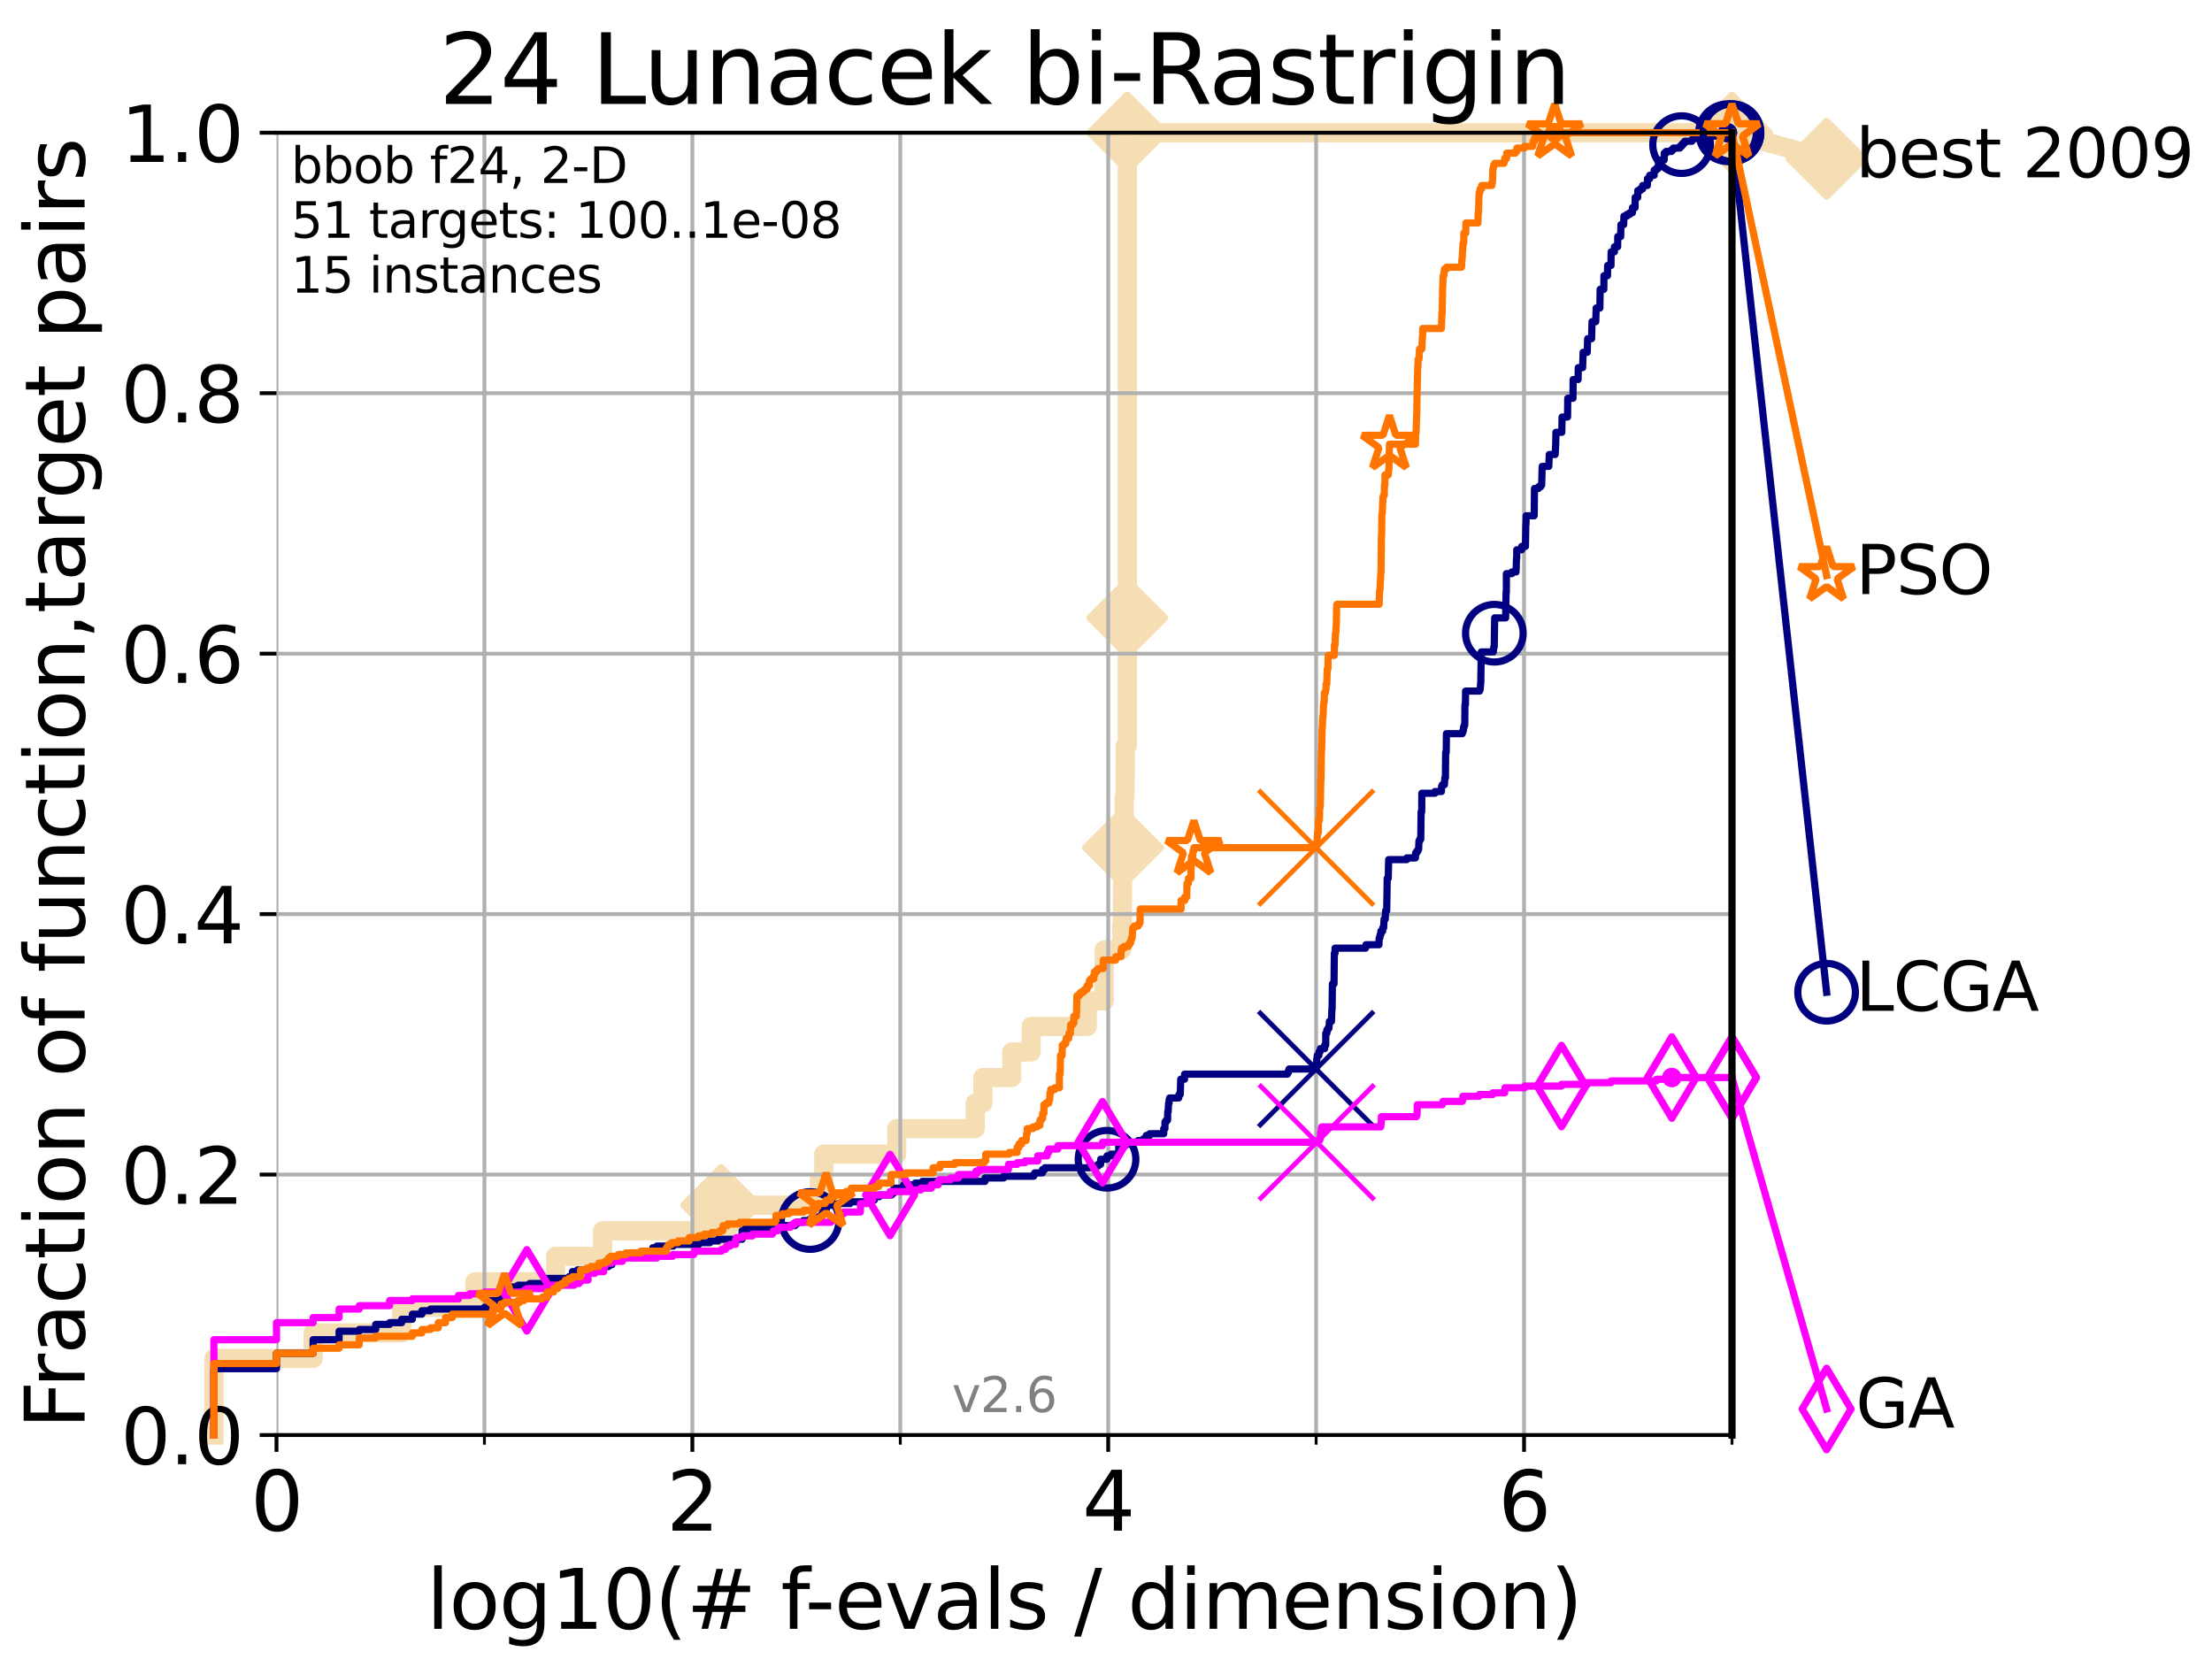 <?xml version="1.0" encoding="utf-8" standalone="no"?>
<!DOCTYPE svg PUBLIC "-//W3C//DTD SVG 1.1//EN"
  "http://www.w3.org/Graphics/SVG/1.1/DTD/svg11.dtd">
<svg xmlns:xlink="http://www.w3.org/1999/xlink" width="460.8pt" height="345.6pt" viewBox="0 0 460.8 345.6" xmlns="http://www.w3.org/2000/svg" version="1.1">
 <defs>
  <style type="text/css">*{stroke-linejoin: round; stroke-linecap: butt}</style>
 </defs>
 <g id="figure_1">
  <g id="patch_1">
   <path d="M 0 345.6 
L 460.8 345.6 
L 460.8 0 
L 0 0 
z
" style="fill: #ffffff"/>
  </g>
  <g id="axes_1">
   <g id="patch_2">
    <path d="M 57.6 298.944 
L 360.806 298.944 
L 360.806 27.648 
L 57.6 27.648 
z
" style="fill: #ffffff"/>
   </g>
   <g id="line2d_1">
    <path d="M 44.561 298.944 
L 44.561 282.985 
L 65.227 282.985 
L 65.227 277.666 
L 83.678 277.666 
L 83.678 272.346 
L 98.933 272.346 
L 98.933 267.027 
L 115.747 267.027 
L 115.747 261.707 
L 125.527 261.707 
L 125.527 256.388 
L 150.221 256.388 
L 150.221 251.068 
L 170.681 251.068 
L 170.681 245.749 
L 171.603 245.749 
L 171.603 240.429 
L 186.817 240.429 
L 186.817 235.11 
L 203.161 235.11 
L 203.161 229.79 
L 204.752 229.79 
L 204.752 224.471 
L 210.765 224.471 
L 210.765 219.151 
L 214.798 219.151 
L 214.798 213.832 
L 226.51 213.832 
L 226.51 208.512 
L 230.006 208.512 
L 230.006 203.192 
L 230.025 203.192 
L 230.025 197.873 
L 233.678 197.873 
L 233.678 192.553 
L 233.813 192.553 
L 233.813 187.234 
L 233.853 187.234 
L 233.853 181.914 
L 233.95 181.914 
L 233.95 176.595 
L 234.032 176.595 
L 234.032 171.275 
L 234.203 171.275 
L 234.203 165.956 
L 234.379 165.956 
L 234.379 160.636 
L 234.433 160.636 
L 234.433 155.317 
L 234.845 155.317 
L 234.845 144.678 
L 234.846 144.678 
L 234.846 139.358 
L 234.847 139.358 
L 234.847 128.719 
L 234.847 128.719 
L 234.847 54.246 
L 234.848 54.246 
L 234.848 48.926 
L 234.849 48.926 
L 234.849 27.648 
L 360.806 27.648 
" style="fill: none; stroke: #f5deb3; stroke-width: 4; stroke-linecap: square"/>
   </g>
   <g id="line2d_2">
    <defs>
     <path id="m9812162aea" d="M 0 7.778 
L 7.778 0 
L 0 -7.778 
L -7.778 0 
z
" style="stroke: #f5deb3; stroke-width: 1.5; stroke-linejoin: miter"/>
    </defs>
    <g>
     <use xlink:href="#m9812162aea" x="150.221" y="251.068" style="fill: #f5deb3; stroke: #f5deb3; stroke-width: 1.5; stroke-linejoin: miter"/>
     <use xlink:href="#m9812162aea" x="233.95" y="176.595" style="fill: #f5deb3; stroke: #f5deb3; stroke-width: 1.5; stroke-linejoin: miter"/>
     <use xlink:href="#m9812162aea" x="234.847" y="128.719" style="fill: #f5deb3; stroke: #f5deb3; stroke-width: 1.5; stroke-linejoin: miter"/>
     <use xlink:href="#m9812162aea" x="234.849" y="27.648" style="fill: #f5deb3; stroke: #f5deb3; stroke-width: 1.5; stroke-linejoin: miter"/>
     <use xlink:href="#m9812162aea" x="234.849" y="27.648" style="fill: #f5deb3; stroke: #f5deb3; stroke-width: 1.5; stroke-linejoin: miter"/>
     <use xlink:href="#m9812162aea" x="360.806" y="27.648" style="fill: #f5deb3; stroke: #f5deb3; stroke-width: 1.5; stroke-linejoin: miter"/>
    </g>
   </g>
   <g id="line2d_3">
    <path style="fill: none; stroke: #f5deb3; stroke-width: 4; stroke-linecap: square"/>
    <g/>
   </g>
   <g id="line2d_4">
    <path d="M 360.806 27.648 
L 380.515 33.074 
" style="fill: none; stroke: #f5deb3; stroke-width: 4; stroke-linecap: square"/>
    <g>
     <use xlink:href="#m9812162aea" x="360.806" y="27.648" style="fill: #f5deb3; stroke: #f5deb3; stroke-width: 1.5; stroke-linejoin: miter"/>
     <use xlink:href="#m9812162aea" x="380.515" y="33.074" style="fill: #f5deb3; stroke: #f5deb3; stroke-width: 1.5; stroke-linejoin: miter"/>
    </g>
   </g>
   <g id="matplotlib.axis_1">
    <g id="xtick_1">
     <g id="line2d_5">
      <path d="M 57.6 298.944 
L 57.6 27.648 
" clip-path="url(#p68bccffcab)" style="fill: none; stroke: #b0b0b0; stroke-width: 0.8; stroke-linecap: square"/>
     </g>
     <g id="line2d_6">
      <defs>
       <path id="m57d866fb2c" d="M 0 0 
L 0 3.5 
" style="stroke: #000000; stroke-width: 0.8"/>
      </defs>
      <g>
       <use xlink:href="#m57d866fb2c" x="57.6" y="298.944" style="stroke: #000000; stroke-width: 0.8"/>
      </g>
     </g>
     <g id="text_1">
      <!-- 0 -->
      <g transform="translate(52.192 318.861)scale(0.17 -0.17)">
       <defs>
        <path id="DejaVuSans-30" d="M 2034 4250 
Q 1547 4250 1301 3770 
Q 1056 3291 1056 2328 
Q 1056 1369 1301 889 
Q 1547 409 2034 409 
Q 2525 409 2770 889 
Q 3016 1369 3016 2328 
Q 3016 3291 2770 3770 
Q 2525 4250 2034 4250 
z
M 2034 4750 
Q 2819 4750 3233 4129 
Q 3647 3509 3647 2328 
Q 3647 1150 3233 529 
Q 2819 -91 2034 -91 
Q 1250 -91 836 529 
Q 422 1150 422 2328 
Q 422 3509 836 4129 
Q 1250 4750 2034 4750 
z
" transform="scale(0.016)"/>
       </defs>
       <use xlink:href="#DejaVuSans-30"/>
      </g>
     </g>
    </g>
    <g id="xtick_2">
     <g id="line2d_7">
      <path d="M 144.23 298.944 
L 144.23 27.648 
" clip-path="url(#p68bccffcab)" style="fill: none; stroke: #b0b0b0; stroke-width: 0.8; stroke-linecap: square"/>
     </g>
     <g id="line2d_8">
      <g>
       <use xlink:href="#m57d866fb2c" x="144.23" y="298.944" style="stroke: #000000; stroke-width: 0.8"/>
      </g>
     </g>
     <g id="text_2">
      <!-- 2 -->
      <g transform="translate(138.822 318.861)scale(0.17 -0.17)">
       <defs>
        <path id="DejaVuSans-32" d="M 1228 531 
L 3431 531 
L 3431 0 
L 469 0 
L 469 531 
Q 828 903 1448 1529 
Q 2069 2156 2228 2338 
Q 2531 2678 2651 2914 
Q 2772 3150 2772 3378 
Q 2772 3750 2511 3984 
Q 2250 4219 1831 4219 
Q 1534 4219 1204 4116 
Q 875 4013 500 3803 
L 500 4441 
Q 881 4594 1212 4672 
Q 1544 4750 1819 4750 
Q 2544 4750 2975 4387 
Q 3406 4025 3406 3419 
Q 3406 3131 3298 2873 
Q 3191 2616 2906 2266 
Q 2828 2175 2409 1742 
Q 1991 1309 1228 531 
z
" transform="scale(0.016)"/>
       </defs>
       <use xlink:href="#DejaVuSans-32"/>
      </g>
     </g>
    </g>
    <g id="xtick_3">
     <g id="line2d_9">
      <path d="M 230.861 298.944 
L 230.861 27.648 
" clip-path="url(#p68bccffcab)" style="fill: none; stroke: #b0b0b0; stroke-width: 0.8; stroke-linecap: square"/>
     </g>
     <g id="line2d_10">
      <g>
       <use xlink:href="#m57d866fb2c" x="230.861" y="298.944" style="stroke: #000000; stroke-width: 0.8"/>
      </g>
     </g>
     <g id="text_3">
      <!-- 4 -->
      <g transform="translate(225.453 318.861)scale(0.17 -0.17)">
       <defs>
        <path id="DejaVuSans-34" d="M 2419 4116 
L 825 1625 
L 2419 1625 
L 2419 4116 
z
M 2253 4666 
L 3047 4666 
L 3047 1625 
L 3713 1625 
L 3713 1100 
L 3047 1100 
L 3047 0 
L 2419 0 
L 2419 1100 
L 313 1100 
L 313 1709 
L 2253 4666 
z
" transform="scale(0.016)"/>
       </defs>
       <use xlink:href="#DejaVuSans-34"/>
      </g>
     </g>
    </g>
    <g id="xtick_4">
     <g id="line2d_11">
      <path d="M 317.491 298.944 
L 317.491 27.648 
" clip-path="url(#p68bccffcab)" style="fill: none; stroke: #b0b0b0; stroke-width: 0.8; stroke-linecap: square"/>
     </g>
     <g id="line2d_12">
      <g>
       <use xlink:href="#m57d866fb2c" x="317.491" y="298.944" style="stroke: #000000; stroke-width: 0.8"/>
      </g>
     </g>
     <g id="text_4">
      <!-- 6 -->
      <g transform="translate(312.083 318.861)scale(0.17 -0.17)">
       <defs>
        <path id="DejaVuSans-36" d="M 2113 2584 
Q 1688 2584 1439 2293 
Q 1191 2003 1191 1497 
Q 1191 994 1439 701 
Q 1688 409 2113 409 
Q 2538 409 2786 701 
Q 3034 994 3034 1497 
Q 3034 2003 2786 2293 
Q 2538 2584 2113 2584 
z
M 3366 4563 
L 3366 3988 
Q 3128 4100 2886 4159 
Q 2644 4219 2406 4219 
Q 1781 4219 1451 3797 
Q 1122 3375 1075 2522 
Q 1259 2794 1537 2939 
Q 1816 3084 2150 3084 
Q 2853 3084 3261 2657 
Q 3669 2231 3669 1497 
Q 3669 778 3244 343 
Q 2819 -91 2113 -91 
Q 1303 -91 875 529 
Q 447 1150 447 2328 
Q 447 3434 972 4092 
Q 1497 4750 2381 4750 
Q 2619 4750 2861 4703 
Q 3103 4656 3366 4563 
z
" transform="scale(0.016)"/>
       </defs>
       <use xlink:href="#DejaVuSans-36"/>
      </g>
     </g>
    </g>
    <g id="xtick_5">
     <g id="line2d_13">
      <path d="M 100.915 298.944 
L 100.915 27.648 
" clip-path="url(#p68bccffcab)" style="fill: none; stroke: #b0b0b0; stroke-width: 0.8; stroke-linecap: square"/>
     </g>
     <g id="line2d_14">
      <defs>
       <path id="mc1b7e6ce09" d="M 0 0 
L 0 2 
" style="stroke: #000000; stroke-width: 0.6"/>
      </defs>
      <g>
       <use xlink:href="#mc1b7e6ce09" x="100.915" y="298.944" style="stroke: #000000; stroke-width: 0.6"/>
      </g>
     </g>
    </g>
    <g id="xtick_6">
     <g id="line2d_15">
      <path d="M 187.546 298.944 
L 187.546 27.648 
" clip-path="url(#p68bccffcab)" style="fill: none; stroke: #b0b0b0; stroke-width: 0.8; stroke-linecap: square"/>
     </g>
     <g id="line2d_16">
      <g>
       <use xlink:href="#mc1b7e6ce09" x="187.546" y="298.944" style="stroke: #000000; stroke-width: 0.6"/>
      </g>
     </g>
    </g>
    <g id="xtick_7">
     <g id="line2d_17">
      <path d="M 274.176 298.944 
L 274.176 27.648 
" clip-path="url(#p68bccffcab)" style="fill: none; stroke: #b0b0b0; stroke-width: 0.8; stroke-linecap: square"/>
     </g>
     <g id="line2d_18">
      <g>
       <use xlink:href="#mc1b7e6ce09" x="274.176" y="298.944" style="stroke: #000000; stroke-width: 0.6"/>
      </g>
     </g>
    </g>
    <g id="xtick_8">
     <g id="line2d_19">
      <path d="M 360.806 298.944 
L 360.806 27.648 
" clip-path="url(#p68bccffcab)" style="fill: none; stroke: #b0b0b0; stroke-width: 0.8; stroke-linecap: square"/>
     </g>
     <g id="line2d_20">
      <g>
       <use xlink:href="#mc1b7e6ce09" x="360.806" y="298.944" style="stroke: #000000; stroke-width: 0.6"/>
      </g>
     </g>
    </g>
    <g id="text_5">
     <!-- log10(# f-evals / dimension) -->
     <g transform="translate(88.823 339.314)scale(0.17 -0.17)">
      <defs>
       <path id="DejaVuSans-6c" d="M 603 4863 
L 1178 4863 
L 1178 0 
L 603 0 
L 603 4863 
z
" transform="scale(0.016)"/>
       <path id="DejaVuSans-6f" d="M 1959 3097 
Q 1497 3097 1228 2736 
Q 959 2375 959 1747 
Q 959 1119 1226 758 
Q 1494 397 1959 397 
Q 2419 397 2687 759 
Q 2956 1122 2956 1747 
Q 2956 2369 2687 2733 
Q 2419 3097 1959 3097 
z
M 1959 3584 
Q 2709 3584 3137 3096 
Q 3566 2609 3566 1747 
Q 3566 888 3137 398 
Q 2709 -91 1959 -91 
Q 1206 -91 779 398 
Q 353 888 353 1747 
Q 353 2609 779 3096 
Q 1206 3584 1959 3584 
z
" transform="scale(0.016)"/>
       <path id="DejaVuSans-67" d="M 2906 1791 
Q 2906 2416 2648 2759 
Q 2391 3103 1925 3103 
Q 1463 3103 1205 2759 
Q 947 2416 947 1791 
Q 947 1169 1205 825 
Q 1463 481 1925 481 
Q 2391 481 2648 825 
Q 2906 1169 2906 1791 
z
M 3481 434 
Q 3481 -459 3084 -895 
Q 2688 -1331 1869 -1331 
Q 1566 -1331 1297 -1286 
Q 1028 -1241 775 -1147 
L 775 -588 
Q 1028 -725 1275 -790 
Q 1522 -856 1778 -856 
Q 2344 -856 2625 -561 
Q 2906 -266 2906 331 
L 2906 616 
Q 2728 306 2450 153 
Q 2172 0 1784 0 
Q 1141 0 747 490 
Q 353 981 353 1791 
Q 353 2603 747 3093 
Q 1141 3584 1784 3584 
Q 2172 3584 2450 3431 
Q 2728 3278 2906 2969 
L 2906 3500 
L 3481 3500 
L 3481 434 
z
" transform="scale(0.016)"/>
       <path id="DejaVuSans-31" d="M 794 531 
L 1825 531 
L 1825 4091 
L 703 3866 
L 703 4441 
L 1819 4666 
L 2450 4666 
L 2450 531 
L 3481 531 
L 3481 0 
L 794 0 
L 794 531 
z
" transform="scale(0.016)"/>
       <path id="DejaVuSans-28" d="M 1984 4856 
Q 1566 4138 1362 3434 
Q 1159 2731 1159 2009 
Q 1159 1288 1364 580 
Q 1569 -128 1984 -844 
L 1484 -844 
Q 1016 -109 783 600 
Q 550 1309 550 2009 
Q 550 2706 781 3412 
Q 1013 4119 1484 4856 
L 1984 4856 
z
" transform="scale(0.016)"/>
       <path id="DejaVuSans-23" d="M 3272 2816 
L 2363 2816 
L 2100 1772 
L 3016 1772 
L 3272 2816 
z
M 2803 4594 
L 2478 3297 
L 3391 3297 
L 3719 4594 
L 4219 4594 
L 3897 3297 
L 4872 3297 
L 4872 2816 
L 3775 2816 
L 3519 1772 
L 4513 1772 
L 4513 1294 
L 3397 1294 
L 3072 0 
L 2572 0 
L 2894 1294 
L 1978 1294 
L 1656 0 
L 1153 0 
L 1478 1294 
L 494 1294 
L 494 1772 
L 1594 1772 
L 1856 2816 
L 850 2816 
L 850 3297 
L 1978 3297 
L 2297 4594 
L 2803 4594 
z
" transform="scale(0.016)"/>
       <path id="DejaVuSans-20" transform="scale(0.016)"/>
       <path id="DejaVuSans-66" d="M 2375 4863 
L 2375 4384 
L 1825 4384 
Q 1516 4384 1395 4259 
Q 1275 4134 1275 3809 
L 1275 3500 
L 2222 3500 
L 2222 3053 
L 1275 3053 
L 1275 0 
L 697 0 
L 697 3053 
L 147 3053 
L 147 3500 
L 697 3500 
L 697 3744 
Q 697 4328 969 4595 
Q 1241 4863 1831 4863 
L 2375 4863 
z
" transform="scale(0.016)"/>
       <path id="DejaVuSans-2d" d="M 313 2009 
L 1997 2009 
L 1997 1497 
L 313 1497 
L 313 2009 
z
" transform="scale(0.016)"/>
       <path id="DejaVuSans-65" d="M 3597 1894 
L 3597 1613 
L 953 1613 
Q 991 1019 1311 708 
Q 1631 397 2203 397 
Q 2534 397 2845 478 
Q 3156 559 3463 722 
L 3463 178 
Q 3153 47 2828 -22 
Q 2503 -91 2169 -91 
Q 1331 -91 842 396 
Q 353 884 353 1716 
Q 353 2575 817 3079 
Q 1281 3584 2069 3584 
Q 2775 3584 3186 3129 
Q 3597 2675 3597 1894 
z
M 3022 2063 
Q 3016 2534 2758 2815 
Q 2500 3097 2075 3097 
Q 1594 3097 1305 2825 
Q 1016 2553 972 2059 
L 3022 2063 
z
" transform="scale(0.016)"/>
       <path id="DejaVuSans-76" d="M 191 3500 
L 800 3500 
L 1894 563 
L 2988 3500 
L 3597 3500 
L 2284 0 
L 1503 0 
L 191 3500 
z
" transform="scale(0.016)"/>
       <path id="DejaVuSans-61" d="M 2194 1759 
Q 1497 1759 1228 1600 
Q 959 1441 959 1056 
Q 959 750 1161 570 
Q 1363 391 1709 391 
Q 2188 391 2477 730 
Q 2766 1069 2766 1631 
L 2766 1759 
L 2194 1759 
z
M 3341 1997 
L 3341 0 
L 2766 0 
L 2766 531 
Q 2569 213 2275 61 
Q 1981 -91 1556 -91 
Q 1019 -91 701 211 
Q 384 513 384 1019 
Q 384 1609 779 1909 
Q 1175 2209 1959 2209 
L 2766 2209 
L 2766 2266 
Q 2766 2663 2505 2880 
Q 2244 3097 1772 3097 
Q 1472 3097 1187 3025 
Q 903 2953 641 2809 
L 641 3341 
Q 956 3463 1253 3523 
Q 1550 3584 1831 3584 
Q 2591 3584 2966 3190 
Q 3341 2797 3341 1997 
z
" transform="scale(0.016)"/>
       <path id="DejaVuSans-73" d="M 2834 3397 
L 2834 2853 
Q 2591 2978 2328 3040 
Q 2066 3103 1784 3103 
Q 1356 3103 1142 2972 
Q 928 2841 928 2578 
Q 928 2378 1081 2264 
Q 1234 2150 1697 2047 
L 1894 2003 
Q 2506 1872 2764 1633 
Q 3022 1394 3022 966 
Q 3022 478 2636 193 
Q 2250 -91 1575 -91 
Q 1294 -91 989 -36 
Q 684 19 347 128 
L 347 722 
Q 666 556 975 473 
Q 1284 391 1588 391 
Q 1994 391 2212 530 
Q 2431 669 2431 922 
Q 2431 1156 2273 1281 
Q 2116 1406 1581 1522 
L 1381 1569 
Q 847 1681 609 1914 
Q 372 2147 372 2553 
Q 372 3047 722 3315 
Q 1072 3584 1716 3584 
Q 2034 3584 2315 3537 
Q 2597 3491 2834 3397 
z
" transform="scale(0.016)"/>
       <path id="DejaVuSans-2f" d="M 1625 4666 
L 2156 4666 
L 531 -594 
L 0 -594 
L 1625 4666 
z
" transform="scale(0.016)"/>
       <path id="DejaVuSans-64" d="M 2906 2969 
L 2906 4863 
L 3481 4863 
L 3481 0 
L 2906 0 
L 2906 525 
Q 2725 213 2448 61 
Q 2172 -91 1784 -91 
Q 1150 -91 751 415 
Q 353 922 353 1747 
Q 353 2572 751 3078 
Q 1150 3584 1784 3584 
Q 2172 3584 2448 3432 
Q 2725 3281 2906 2969 
z
M 947 1747 
Q 947 1113 1208 752 
Q 1469 391 1925 391 
Q 2381 391 2643 752 
Q 2906 1113 2906 1747 
Q 2906 2381 2643 2742 
Q 2381 3103 1925 3103 
Q 1469 3103 1208 2742 
Q 947 2381 947 1747 
z
" transform="scale(0.016)"/>
       <path id="DejaVuSans-69" d="M 603 3500 
L 1178 3500 
L 1178 0 
L 603 0 
L 603 3500 
z
M 603 4863 
L 1178 4863 
L 1178 4134 
L 603 4134 
L 603 4863 
z
" transform="scale(0.016)"/>
       <path id="DejaVuSans-6d" d="M 3328 2828 
Q 3544 3216 3844 3400 
Q 4144 3584 4550 3584 
Q 5097 3584 5394 3201 
Q 5691 2819 5691 2113 
L 5691 0 
L 5113 0 
L 5113 2094 
Q 5113 2597 4934 2840 
Q 4756 3084 4391 3084 
Q 3944 3084 3684 2787 
Q 3425 2491 3425 1978 
L 3425 0 
L 2847 0 
L 2847 2094 
Q 2847 2600 2669 2842 
Q 2491 3084 2119 3084 
Q 1678 3084 1418 2786 
Q 1159 2488 1159 1978 
L 1159 0 
L 581 0 
L 581 3500 
L 1159 3500 
L 1159 2956 
Q 1356 3278 1631 3431 
Q 1906 3584 2284 3584 
Q 2666 3584 2933 3390 
Q 3200 3197 3328 2828 
z
" transform="scale(0.016)"/>
       <path id="DejaVuSans-6e" d="M 3513 2113 
L 3513 0 
L 2938 0 
L 2938 2094 
Q 2938 2591 2744 2837 
Q 2550 3084 2163 3084 
Q 1697 3084 1428 2787 
Q 1159 2491 1159 1978 
L 1159 0 
L 581 0 
L 581 3500 
L 1159 3500 
L 1159 2956 
Q 1366 3272 1645 3428 
Q 1925 3584 2291 3584 
Q 2894 3584 3203 3211 
Q 3513 2838 3513 2113 
z
" transform="scale(0.016)"/>
       <path id="DejaVuSans-29" d="M 513 4856 
L 1013 4856 
Q 1481 4119 1714 3412 
Q 1947 2706 1947 2009 
Q 1947 1309 1714 600 
Q 1481 -109 1013 -844 
L 513 -844 
Q 928 -128 1133 580 
Q 1338 1288 1338 2009 
Q 1338 2731 1133 3434 
Q 928 4138 513 4856 
z
" transform="scale(0.016)"/>
      </defs>
      <use xlink:href="#DejaVuSans-6c"/>
      <use xlink:href="#DejaVuSans-6f" x="27.783"/>
      <use xlink:href="#DejaVuSans-67" x="88.965"/>
      <use xlink:href="#DejaVuSans-31" x="152.441"/>
      <use xlink:href="#DejaVuSans-30" x="216.064"/>
      <use xlink:href="#DejaVuSans-28" x="279.688"/>
      <use xlink:href="#DejaVuSans-23" x="318.701"/>
      <use xlink:href="#DejaVuSans-20" x="402.49"/>
      <use xlink:href="#DejaVuSans-66" x="434.277"/>
      <use xlink:href="#DejaVuSans-2d" x="463.982"/>
      <use xlink:href="#DejaVuSans-65" x="500.066"/>
      <use xlink:href="#DejaVuSans-76" x="561.59"/>
      <use xlink:href="#DejaVuSans-61" x="620.77"/>
      <use xlink:href="#DejaVuSans-6c" x="682.049"/>
      <use xlink:href="#DejaVuSans-73" x="709.832"/>
      <use xlink:href="#DejaVuSans-20" x="761.932"/>
      <use xlink:href="#DejaVuSans-2f" x="793.719"/>
      <use xlink:href="#DejaVuSans-20" x="827.41"/>
      <use xlink:href="#DejaVuSans-64" x="859.197"/>
      <use xlink:href="#DejaVuSans-69" x="922.674"/>
      <use xlink:href="#DejaVuSans-6d" x="950.457"/>
      <use xlink:href="#DejaVuSans-65" x="1047.869"/>
      <use xlink:href="#DejaVuSans-6e" x="1109.393"/>
      <use xlink:href="#DejaVuSans-73" x="1172.771"/>
      <use xlink:href="#DejaVuSans-69" x="1224.871"/>
      <use xlink:href="#DejaVuSans-6f" x="1252.654"/>
      <use xlink:href="#DejaVuSans-6e" x="1313.836"/>
      <use xlink:href="#DejaVuSans-29" x="1377.215"/>
     </g>
    </g>
   </g>
   <g id="matplotlib.axis_2">
    <g id="ytick_1">
     <g id="line2d_21">
      <path d="M 57.6 298.944 
L 360.806 298.944 
" clip-path="url(#p68bccffcab)" style="fill: none; stroke: #b0b0b0; stroke-width: 0.8; stroke-linecap: square"/>
     </g>
     <g id="line2d_22">
      <defs>
       <path id="m7b81ab99af" d="M 0 0 
L -3.5 0 
" style="stroke: #000000; stroke-width: 0.8"/>
      </defs>
      <g>
       <use xlink:href="#m7b81ab99af" x="57.6" y="298.944" style="stroke: #000000; stroke-width: 0.8"/>
      </g>
     </g>
     <g id="text_6">
      <!-- 0.0 -->
      <g transform="translate(25.155 305.023)scale(0.16 -0.16)">
       <defs>
        <path id="DejaVuSans-2e" d="M 684 794 
L 1344 794 
L 1344 0 
L 684 0 
L 684 794 
z
" transform="scale(0.016)"/>
       </defs>
       <use xlink:href="#DejaVuSans-30"/>
       <use xlink:href="#DejaVuSans-2e" x="63.623"/>
       <use xlink:href="#DejaVuSans-30" x="95.41"/>
      </g>
     </g>
    </g>
    <g id="ytick_2">
     <g id="line2d_23">
      <path d="M 57.6 244.685 
L 360.806 244.685 
" clip-path="url(#p68bccffcab)" style="fill: none; stroke: #b0b0b0; stroke-width: 0.8; stroke-linecap: square"/>
     </g>
     <g id="line2d_24">
      <g>
       <use xlink:href="#m7b81ab99af" x="57.6" y="244.685" style="stroke: #000000; stroke-width: 0.8"/>
      </g>
     </g>
     <g id="text_7">
      <!-- 0.2 -->
      <g transform="translate(25.155 250.764)scale(0.16 -0.16)">
       <use xlink:href="#DejaVuSans-30"/>
       <use xlink:href="#DejaVuSans-2e" x="63.623"/>
       <use xlink:href="#DejaVuSans-32" x="95.41"/>
      </g>
     </g>
    </g>
    <g id="ytick_3">
     <g id="line2d_25">
      <path d="M 57.6 190.426 
L 360.806 190.426 
" clip-path="url(#p68bccffcab)" style="fill: none; stroke: #b0b0b0; stroke-width: 0.8; stroke-linecap: square"/>
     </g>
     <g id="line2d_26">
      <g>
       <use xlink:href="#m7b81ab99af" x="57.6" y="190.426" style="stroke: #000000; stroke-width: 0.8"/>
      </g>
     </g>
     <g id="text_8">
      <!-- 0.4 -->
      <g transform="translate(25.155 196.504)scale(0.16 -0.16)">
       <use xlink:href="#DejaVuSans-30"/>
       <use xlink:href="#DejaVuSans-2e" x="63.623"/>
       <use xlink:href="#DejaVuSans-34" x="95.41"/>
      </g>
     </g>
    </g>
    <g id="ytick_4">
     <g id="line2d_27">
      <path d="M 57.6 136.166 
L 360.806 136.166 
" clip-path="url(#p68bccffcab)" style="fill: none; stroke: #b0b0b0; stroke-width: 0.8; stroke-linecap: square"/>
     </g>
     <g id="line2d_28">
      <g>
       <use xlink:href="#m7b81ab99af" x="57.6" y="136.166" style="stroke: #000000; stroke-width: 0.8"/>
      </g>
     </g>
     <g id="text_9">
      <!-- 0.6 -->
      <g transform="translate(25.155 142.245)scale(0.16 -0.16)">
       <use xlink:href="#DejaVuSans-30"/>
       <use xlink:href="#DejaVuSans-2e" x="63.623"/>
       <use xlink:href="#DejaVuSans-36" x="95.41"/>
      </g>
     </g>
    </g>
    <g id="ytick_5">
     <g id="line2d_29">
      <path d="M 57.6 81.907 
L 360.806 81.907 
" clip-path="url(#p68bccffcab)" style="fill: none; stroke: #b0b0b0; stroke-width: 0.8; stroke-linecap: square"/>
     </g>
     <g id="line2d_30">
      <g>
       <use xlink:href="#m7b81ab99af" x="57.6" y="81.907" style="stroke: #000000; stroke-width: 0.8"/>
      </g>
     </g>
     <g id="text_10">
      <!-- 0.8 -->
      <g transform="translate(25.155 87.986)scale(0.16 -0.16)">
       <defs>
        <path id="DejaVuSans-38" d="M 2034 2216 
Q 1584 2216 1326 1975 
Q 1069 1734 1069 1313 
Q 1069 891 1326 650 
Q 1584 409 2034 409 
Q 2484 409 2743 651 
Q 3003 894 3003 1313 
Q 3003 1734 2745 1975 
Q 2488 2216 2034 2216 
z
M 1403 2484 
Q 997 2584 770 2862 
Q 544 3141 544 3541 
Q 544 4100 942 4425 
Q 1341 4750 2034 4750 
Q 2731 4750 3128 4425 
Q 3525 4100 3525 3541 
Q 3525 3141 3298 2862 
Q 3072 2584 2669 2484 
Q 3125 2378 3379 2068 
Q 3634 1759 3634 1313 
Q 3634 634 3220 271 
Q 2806 -91 2034 -91 
Q 1263 -91 848 271 
Q 434 634 434 1313 
Q 434 1759 690 2068 
Q 947 2378 1403 2484 
z
M 1172 3481 
Q 1172 3119 1398 2916 
Q 1625 2713 2034 2713 
Q 2441 2713 2670 2916 
Q 2900 3119 2900 3481 
Q 2900 3844 2670 4047 
Q 2441 4250 2034 4250 
Q 1625 4250 1398 4047 
Q 1172 3844 1172 3481 
z
" transform="scale(0.016)"/>
       </defs>
       <use xlink:href="#DejaVuSans-30"/>
       <use xlink:href="#DejaVuSans-2e" x="63.623"/>
       <use xlink:href="#DejaVuSans-38" x="95.41"/>
      </g>
     </g>
    </g>
    <g id="ytick_6">
     <g id="line2d_31">
      <path d="M 57.6 27.648 
L 360.806 27.648 
" clip-path="url(#p68bccffcab)" style="fill: none; stroke: #b0b0b0; stroke-width: 0.8; stroke-linecap: square"/>
     </g>
     <g id="line2d_32">
      <g>
       <use xlink:href="#m7b81ab99af" x="57.6" y="27.648" style="stroke: #000000; stroke-width: 0.8"/>
      </g>
     </g>
     <g id="text_11">
      <!-- 1.0 -->
      <g transform="translate(25.155 33.727)scale(0.16 -0.16)">
       <use xlink:href="#DejaVuSans-31"/>
       <use xlink:href="#DejaVuSans-2e" x="63.623"/>
       <use xlink:href="#DejaVuSans-30" x="95.41"/>
      </g>
     </g>
    </g>
    <g id="text_12">
     <!-- Fraction of function,target pairs -->
     <g transform="translate(17.62 297.681)rotate(-90)scale(0.17 -0.17)">
      <defs>
       <path id="DejaVuSans-46" d="M 628 4666 
L 3309 4666 
L 3309 4134 
L 1259 4134 
L 1259 2759 
L 3109 2759 
L 3109 2228 
L 1259 2228 
L 1259 0 
L 628 0 
L 628 4666 
z
" transform="scale(0.016)"/>
       <path id="DejaVuSans-72" d="M 2631 2963 
Q 2534 3019 2420 3045 
Q 2306 3072 2169 3072 
Q 1681 3072 1420 2755 
Q 1159 2438 1159 1844 
L 1159 0 
L 581 0 
L 581 3500 
L 1159 3500 
L 1159 2956 
Q 1341 3275 1631 3429 
Q 1922 3584 2338 3584 
Q 2397 3584 2469 3576 
Q 2541 3569 2628 3553 
L 2631 2963 
z
" transform="scale(0.016)"/>
       <path id="DejaVuSans-63" d="M 3122 3366 
L 3122 2828 
Q 2878 2963 2633 3030 
Q 2388 3097 2138 3097 
Q 1578 3097 1268 2742 
Q 959 2388 959 1747 
Q 959 1106 1268 751 
Q 1578 397 2138 397 
Q 2388 397 2633 464 
Q 2878 531 3122 666 
L 3122 134 
Q 2881 22 2623 -34 
Q 2366 -91 2075 -91 
Q 1284 -91 818 406 
Q 353 903 353 1747 
Q 353 2603 823 3093 
Q 1294 3584 2113 3584 
Q 2378 3584 2631 3529 
Q 2884 3475 3122 3366 
z
" transform="scale(0.016)"/>
       <path id="DejaVuSans-74" d="M 1172 4494 
L 1172 3500 
L 2356 3500 
L 2356 3053 
L 1172 3053 
L 1172 1153 
Q 1172 725 1289 603 
Q 1406 481 1766 481 
L 2356 481 
L 2356 0 
L 1766 0 
Q 1100 0 847 248 
Q 594 497 594 1153 
L 594 3053 
L 172 3053 
L 172 3500 
L 594 3500 
L 594 4494 
L 1172 4494 
z
" transform="scale(0.016)"/>
       <path id="DejaVuSans-75" d="M 544 1381 
L 544 3500 
L 1119 3500 
L 1119 1403 
Q 1119 906 1312 657 
Q 1506 409 1894 409 
Q 2359 409 2629 706 
Q 2900 1003 2900 1516 
L 2900 3500 
L 3475 3500 
L 3475 0 
L 2900 0 
L 2900 538 
Q 2691 219 2414 64 
Q 2138 -91 1772 -91 
Q 1169 -91 856 284 
Q 544 659 544 1381 
z
M 1991 3584 
L 1991 3584 
z
" transform="scale(0.016)"/>
       <path id="DejaVuSans-2c" d="M 750 794 
L 1409 794 
L 1409 256 
L 897 -744 
L 494 -744 
L 750 256 
L 750 794 
z
" transform="scale(0.016)"/>
       <path id="DejaVuSans-70" d="M 1159 525 
L 1159 -1331 
L 581 -1331 
L 581 3500 
L 1159 3500 
L 1159 2969 
Q 1341 3281 1617 3432 
Q 1894 3584 2278 3584 
Q 2916 3584 3314 3078 
Q 3713 2572 3713 1747 
Q 3713 922 3314 415 
Q 2916 -91 2278 -91 
Q 1894 -91 1617 61 
Q 1341 213 1159 525 
z
M 3116 1747 
Q 3116 2381 2855 2742 
Q 2594 3103 2138 3103 
Q 1681 3103 1420 2742 
Q 1159 2381 1159 1747 
Q 1159 1113 1420 752 
Q 1681 391 2138 391 
Q 2594 391 2855 752 
Q 3116 1113 3116 1747 
z
" transform="scale(0.016)"/>
      </defs>
      <use xlink:href="#DejaVuSans-46"/>
      <use xlink:href="#DejaVuSans-72" x="50.27"/>
      <use xlink:href="#DejaVuSans-61" x="91.383"/>
      <use xlink:href="#DejaVuSans-63" x="152.662"/>
      <use xlink:href="#DejaVuSans-74" x="207.643"/>
      <use xlink:href="#DejaVuSans-69" x="246.852"/>
      <use xlink:href="#DejaVuSans-6f" x="274.635"/>
      <use xlink:href="#DejaVuSans-6e" x="335.816"/>
      <use xlink:href="#DejaVuSans-20" x="399.195"/>
      <use xlink:href="#DejaVuSans-6f" x="430.982"/>
      <use xlink:href="#DejaVuSans-66" x="492.164"/>
      <use xlink:href="#DejaVuSans-20" x="527.369"/>
      <use xlink:href="#DejaVuSans-66" x="559.156"/>
      <use xlink:href="#DejaVuSans-75" x="594.361"/>
      <use xlink:href="#DejaVuSans-6e" x="657.74"/>
      <use xlink:href="#DejaVuSans-63" x="721.119"/>
      <use xlink:href="#DejaVuSans-74" x="776.1"/>
      <use xlink:href="#DejaVuSans-69" x="815.309"/>
      <use xlink:href="#DejaVuSans-6f" x="843.092"/>
      <use xlink:href="#DejaVuSans-6e" x="904.273"/>
      <use xlink:href="#DejaVuSans-2c" x="967.652"/>
      <use xlink:href="#DejaVuSans-74" x="999.439"/>
      <use xlink:href="#DejaVuSans-61" x="1038.648"/>
      <use xlink:href="#DejaVuSans-72" x="1099.928"/>
      <use xlink:href="#DejaVuSans-67" x="1139.291"/>
      <use xlink:href="#DejaVuSans-65" x="1202.768"/>
      <use xlink:href="#DejaVuSans-74" x="1264.291"/>
      <use xlink:href="#DejaVuSans-20" x="1303.5"/>
      <use xlink:href="#DejaVuSans-70" x="1335.287"/>
      <use xlink:href="#DejaVuSans-61" x="1398.764"/>
      <use xlink:href="#DejaVuSans-69" x="1460.043"/>
      <use xlink:href="#DejaVuSans-72" x="1487.826"/>
      <use xlink:href="#DejaVuSans-73" x="1528.939"/>
     </g>
    </g>
   </g>
   <g id="line2d_33">
    <defs>
     <path id="mce2ced8cf4" d="M 0 1.5 
C 0.398 1.5 0.779 1.342 1.061 1.061 
C 1.342 0.779 1.5 0.398 1.5 0 
C 1.5 -0.398 1.342 -0.779 1.061 -1.061 
C 0.779 -1.342 0.398 -1.5 0 -1.5 
C -0.398 -1.5 -0.779 -1.342 -1.061 -1.061 
C -1.342 -0.779 -1.5 -0.398 -1.5 0 
C -1.5 0.398 -1.342 0.779 -1.061 1.061 
C -0.779 1.342 -0.398 1.5 0 1.5 
z
" style="stroke: #f5deb3"/>
    </defs>
    <g>
     <use xlink:href="#mce2ced8cf4" x="234.849" y="27.648" style="fill: #f5deb3; stroke: #f5deb3"/>
     <use xlink:href="#mce2ced8cf4" x="234.849" y="27.648" style="fill: #f5deb3; stroke: #f5deb3"/>
    </g>
   </g>
   <g id="line2d_34">
    <defs>
     <path id="m462598b0b1" d="M 0 1.5 
C 0.398 1.5 0.779 1.342 1.061 1.061 
C 1.342 0.779 1.5 0.398 1.5 0 
C 1.5 -0.398 1.342 -0.779 1.061 -1.061 
C 0.779 -1.342 0.398 -1.5 0 -1.5 
C -0.398 -1.5 -0.779 -1.342 -1.061 -1.061 
C -1.342 -0.779 -1.5 -0.398 -1.5 0 
C -1.5 0.398 -1.342 0.779 -1.061 1.061 
C -0.779 1.342 -0.398 1.5 0 1.5 
z
" style="stroke: #000080"/>
    </defs>
    <g>
     <use xlink:href="#m462598b0b1" x="359.879" y="27.648" style="fill: #000080; stroke: #000080"/>
     <use xlink:href="#m462598b0b1" x="359.879" y="27.648" style="fill: #000080; stroke: #000080"/>
    </g>
   </g>
   <g id="line2d_35">
    <path d="M 44.561 298.944 
L 44.561 285.113 
L 57.6 285.113 
L 57.6 281.922 
L 65.227 281.922 
L 65.227 279.084 
L 70.639 279.084 
L 70.639 277.311 
L 74.837 277.311 
L 74.837 276.957 
L 78.267 276.957 
L 78.267 275.893 
L 81.166 275.893 
L 81.166 275.538 
L 83.678 275.538 
L 83.678 274.829 
L 85.894 274.829 
L 85.894 273.765 
L 87.876 273.765 
L 87.876 273.056 
L 89.669 273.056 
L 89.669 272.701 
L 100.915 272.701 
L 100.915 272.346 
L 101.833 272.346 
L 101.833 270.928 
L 104.345 270.928 
L 104.345 269.864 
L 105.113 269.864 
L 105.113 268.8 
L 106.561 268.8 
L 106.561 268.091 
L 107.905 268.091 
L 107.905 267.736 
L 110.336 267.736 
L 110.336 267.381 
L 113.478 267.381 
L 113.478 267.027 
L 113.954 267.027 
L 113.954 266.318 
L 118.525 266.318 
L 118.525 265.963 
L 119.248 265.963 
L 119.248 264.899 
L 120.284 264.899 
L 120.284 264.544 
L 125.527 264.544 
L 125.527 263.835 
L 126.757 263.835 
L 126.757 263.48 
L 127.458 263.48 
L 127.458 262.417 
L 128.134 262.417 
L 128.134 262.062 
L 128.999 262.062 
L 128.999 261.353 
L 131.378 261.353 
L 131.378 260.998 
L 134.464 260.998 
L 134.464 260.643 
L 135.981 260.643 
L 135.981 259.934 
L 136.837 259.934 
L 136.837 259.579 
L 140.266 259.579 
L 140.266 259.225 
L 145.591 259.225 
L 145.591 258.87 
L 147.894 258.87 
L 147.894 258.516 
L 149.595 258.516 
L 149.595 258.161 
L 154.596 258.161 
L 154.596 256.388 
L 155.13 256.388 
L 155.13 256.033 
L 159.817 256.033 
L 159.817 255.678 
L 160.223 255.678 
L 160.223 255.324 
L 165.605 255.324 
L 165.605 254.969 
L 165.993 254.969 
L 165.993 254.615 
L 167.362 254.615 
L 167.362 254.26 
L 168.766 254.26 
L 168.766 253.905 
L 170.379 253.905 
L 170.379 253.551 
L 170.979 253.551 
L 170.979 253.196 
L 171.338 253.196 
L 171.405 252.132 
L 171.757 252.132 
L 171.757 251.778 
L 172.208 251.778 
L 172.293 251.068 
L 174.6 251.068 
L 174.6 250.714 
L 177.086 250.714 
L 177.086 250.359 
L 180.674 250.359 
L 180.674 250.004 
L 182.134 250.004 
L 182.134 249.295 
L 183.159 249.295 
L 183.159 248.94 
L 185.73 248.94 
L 185.73 248.586 
L 186.14 248.586 
L 186.14 247.877 
L 186.251 247.877 
L 186.251 247.522 
L 188.265 247.522 
L 188.265 246.813 
L 190.667 246.813 
L 190.667 246.458 
L 192.145 246.458 
L 192.145 246.103 
L 205.199 246.103 
L 205.199 245.394 
L 209.076 245.394 
L 209.076 245.039 
L 215.331 245.039 
L 215.331 244.685 
L 215.56 244.685 
L 215.56 244.33 
L 217.161 244.33 
L 217.175 243.621 
L 217.672 243.621 
L 217.672 243.266 
L 226.94 243.266 
L 226.94 242.912 
L 228.765 242.912 
L 228.765 242.557 
L 229.275 242.557 
L 229.289 241.493 
L 230.615 241.493 
L 230.615 240.784 
L 231.459 240.784 
L 231.459 240.429 
L 233.031 240.429 
L 233.064 238.656 
L 234.462 238.656 
L 234.462 238.301 
L 235.267 238.301 
L 235.267 237.947 
L 237.098 237.947 
L 237.098 237.592 
L 238.217 237.592 
L 238.217 237.237 
L 238.779 237.237 
L 238.795 236.528 
L 239.509 236.528 
L 239.509 236.174 
L 242.427 236.174 
L 242.428 235.11 
L 242.682 235.11 
L 242.689 233.691 
L 242.957 233.691 
L 242.957 233.336 
L 243.226 233.336 
L 243.259 231.563 
L 243.347 231.563 
L 243.439 229.79 
L 243.539 229.79 
L 243.554 229.081 
L 243.654 229.081 
L 243.654 228.726 
L 245.542 228.726 
L 245.593 228.017 
L 245.865 228.017 
L 245.967 224.825 
L 246.757 224.825 
L 246.769 223.761 
L 268.199 223.761 
L 268.199 223.407 
L 268.408 223.407 
L 268.408 223.052 
L 268.53 223.052 
L 268.53 222.697 
L 274.209 222.697 
L 274.317 220.57 
L 274.35 220.57 
L 274.415 219.86 
L 274.758 219.86 
L 274.758 219.151 
L 274.982 219.151 
L 275.063 218.442 
L 275.947 218.442 
L 275.947 217.733 
L 276.177 217.733 
L 276.18 215.25 
L 276.415 215.25 
L 276.415 214.541 
L 276.63 214.541 
L 276.63 214.186 
L 276.843 214.186 
L 276.941 212.768 
L 277.368 212.768 
L 277.452 210.285 
L 277.495 210.285 
L 277.565 204.966 
L 277.899 204.966 
L 277.966 198.582 
L 278.113 198.582 
L 278.115 197.518 
L 284.463 197.518 
L 284.552 196.809 
L 287.262 196.809 
L 287.302 195.39 
L 287.454 195.39 
L 287.508 194.681 
L 287.664 194.681 
L 287.664 193.972 
L 288.038 193.972 
L 288.06 193.263 
L 288.242 193.263 
L 288.321 191.49 
L 288.557 191.49 
L 288.649 189.716 
L 288.879 189.716 
L 288.986 182.978 
L 289.195 182.978 
L 289.288 179.077 
L 293.053 179.077 
L 293.053 178.723 
L 294.853 178.723 
L 294.901 177.659 
L 295.143 177.659 
L 295.143 177.304 
L 295.395 177.304 
L 295.395 176.949 
L 295.533 176.949 
L 295.587 175.176 
L 295.775 175.176 
L 295.775 174.822 
L 295.968 174.822 
L 296.041 169.147 
L 296.164 169.147 
L 296.193 165.246 
L 298.929 165.246 
L 298.929 164.892 
L 300.278 164.892 
L 300.298 163.828 
L 300.459 163.828 
L 300.459 163.473 
L 300.898 163.473 
L 300.985 162.055 
L 301.105 162.055 
L 301.156 156.735 
L 301.271 156.735 
L 301.319 152.834 
L 304.616 152.834 
L 304.616 152.48 
L 304.755 152.48 
L 304.755 152.125 
L 304.87 152.125 
L 304.902 151.416 
L 305.017 151.416 
L 305.017 151.061 
L 305.135 151.061 
L 305.176 146.805 
L 305.269 146.805 
L 305.308 143.968 
L 308.231 143.968 
L 308.231 143.614 
L 308.353 143.614 
L 308.461 142.195 
L 308.477 142.195 
L 308.569 135.812 
L 311.081 135.812 
L 311.187 134.748 
L 311.272 134.748 
L 311.372 128.719 
L 313.648 128.719 
L 313.745 123.4 
L 313.8 123.4 
L 313.811 119.499 
L 314.949 119.499 
L 314.949 119.144 
L 315.816 119.144 
L 315.912 116.307 
L 315.96 116.307 
L 315.97 114.534 
L 316.988 114.534 
L 316.997 113.824 
L 317.776 113.824 
L 317.859 109.214 
L 317.898 109.214 
L 317.924 107.441 
L 319.598 107.441 
L 319.662 101.767 
L 320.489 101.767 
L 320.489 101.412 
L 320.935 101.412 
L 320.935 101.058 
L 321.158 101.058 
L 321.266 97.157 
L 322.646 97.157 
L 322.747 94.674 
L 323.971 94.674 
L 324.081 92.546 
L 324.083 92.546 
L 324.131 90.064 
L 325.349 90.064 
L 325.409 86.872 
L 326.549 86.872 
L 326.593 82.971 
L 327.677 82.971 
L 327.719 79.07 
L 328.743 79.07 
L 328.78 76.588 
L 329.685 76.588 
L 329.795 73.396 
L 330.644 73.396 
L 330.739 70.559 
L 331.556 70.559 
L 331.647 67.013 
L 332.427 67.013 
L 332.512 64.175 
L 333.284 64.175 
L 333.338 60.274 
L 334.106 60.274 
L 334.134 57.437 
L 334.869 57.437 
L 334.903 55.31 
L 335.599 55.31 
L 335.627 52.472 
L 336.31 52.472 
L 336.312 51.409 
L 336.989 51.409 
L 337.009 49.281 
L 337.619 49.281 
L 337.664 46.798 
L 338.234 46.798 
L 338.297 45.025 
L 338.907 45.025 
L 338.907 44.67 
L 339.485 44.67 
L 339.485 44.316 
L 340.061 44.316 
L 340.078 43.252 
L 340.614 43.252 
L 340.635 41.124 
L 341.161 41.124 
L 341.177 39.706 
L 341.704 39.706 
L 341.704 39.351 
L 342.198 39.351 
L 342.202 38.642 
L 343.167 38.642 
L 343.198 37.223 
L 343.658 37.223 
L 343.662 36.514 
L 344.587 36.514 
L 344.587 35.45 
L 345.027 35.45 
L 345.027 35.095 
L 345.427 35.095 
L 345.441 34.386 
L 345.863 34.386 
L 345.878 33.322 
L 346.678 33.322 
L 346.692 31.904 
L 347.073 31.904 
L 347.073 31.549 
L 348.222 31.549 
L 348.222 31.194 
L 348.585 31.194 
L 348.585 30.84 
L 349.95 30.84 
L 349.95 30.485 
L 350.305 30.485 
L 350.305 30.13 
L 350.631 30.13 
L 350.631 29.776 
L 350.943 29.776 
L 350.943 29.421 
L 352.475 29.421 
L 352.475 29.067 
L 352.759 29.067 
L 352.759 28.712 
L 353.887 28.712 
L 353.887 28.357 
L 358.443 28.357 
L 358.443 28.003 
L 359.879 28.003 
L 359.879 27.648 
L 360.806 27.648 
L 360.806 27.648 
" style="fill: none; stroke: #000080; stroke-width: 1.5; stroke-linecap: square"/>
   </g>
   <g id="line2d_36">
    <defs>
     <path id="mf53e9a644a" d="M 0 6 
C 1.591 6 3.117 5.368 4.243 4.243 
C 5.368 3.117 6 1.591 6 0 
C 6 -1.591 5.368 -3.117 4.243 -4.243 
C 3.117 -5.368 1.591 -6 0 -6 
C -1.591 -6 -3.117 -5.368 -4.243 -4.243 
C -5.368 -3.117 -6 -1.591 -6 0 
C -6 1.591 -5.368 3.117 -4.243 4.243 
C -3.117 5.368 -1.591 6 0 6 
z
" style="stroke: #000080; stroke-width: 1.5"/>
    </defs>
    <g>
     <use xlink:href="#mf53e9a644a" x="168.766" y="254.26" style="fill-opacity: 0; stroke: #000080; stroke-width: 1.5"/>
     <use xlink:href="#mf53e9a644a" x="230.615" y="241.493" style="fill-opacity: 0; stroke: #000080; stroke-width: 1.5"/>
     <use xlink:href="#mf53e9a644a" x="311.302" y="131.911" style="fill-opacity: 0; stroke: #000080; stroke-width: 1.5"/>
     <use xlink:href="#mf53e9a644a" x="350.305" y="30.13" style="fill-opacity: 0; stroke: #000080; stroke-width: 1.5"/>
     <use xlink:href="#mf53e9a644a" x="359.879" y="27.648" style="fill-opacity: 0; stroke: #000080; stroke-width: 1.5"/>
     <use xlink:href="#mf53e9a644a" x="360.806" y="27.648" style="fill-opacity: 0; stroke: #000080; stroke-width: 1.5"/>
    </g>
   </g>
   <g id="line2d_37">
    <path style="fill: none; stroke: #000080; stroke-width: 1.5; stroke-linecap: square"/>
    <g/>
   </g>
   <g id="line2d_38">
    <path d="M 274.176 222.697 
" clip-path="url(#p68bccffcab)" style="fill: none; stroke: #000080; stroke-width: 1.5; stroke-linecap: square"/>
    <defs>
     <path id="mb87b3ae1ff" d="M -12 12 
L 12 -12 
M -12 -12 
L 12 12 
" style="stroke: #000080"/>
    </defs>
    <g clip-path="url(#p68bccffcab)">
     <use xlink:href="#mb87b3ae1ff" x="274.176" y="222.697" style="fill: #000080; stroke: #000080"/>
    </g>
   </g>
   <g id="line2d_39">
    <defs>
     <path id="m7cf6f3be38" d="M 0 1.5 
C 0.398 1.5 0.779 1.342 1.061 1.061 
C 1.342 0.779 1.5 0.398 1.5 0 
C 1.5 -0.398 1.342 -0.779 1.061 -1.061 
C 0.779 -1.342 0.398 -1.5 0 -1.5 
C -0.398 -1.5 -0.779 -1.342 -1.061 -1.061 
C -1.342 -0.779 -1.5 -0.398 -1.5 0 
C -1.5 0.398 -1.342 0.779 -1.061 1.061 
C -0.779 1.342 -0.398 1.5 0 1.5 
z
" style="stroke: #ff00ff"/>
    </defs>
    <g>
     <use xlink:href="#m7cf6f3be38" x="348.273" y="224.471" style="fill: #ff00ff; stroke: #ff00ff"/>
     <use xlink:href="#m7cf6f3be38" x="348.273" y="224.471" style="fill: #ff00ff; stroke: #ff00ff"/>
    </g>
   </g>
   <g id="line2d_40">
    <path d="M 44.561 298.944 
L 44.561 279.084 
L 57.6 279.084 
L 57.6 275.538 
L 65.227 275.538 
L 65.227 274.474 
L 70.639 274.474 
L 70.639 272.701 
L 74.837 272.701 
L 74.837 271.992 
L 81.166 271.992 
L 81.166 270.928 
L 85.894 270.928 
L 85.894 270.573 
L 95.503 270.573 
L 95.503 269.864 
L 97.858 269.864 
L 97.858 269.509 
L 100.915 269.509 
L 100.915 269.155 
L 109.159 269.155 
L 109.159 268.8 
L 109.757 268.8 
L 109.757 268.445 
L 114.872 268.445 
L 114.872 267.736 
L 119.6 267.736 
L 119.6 267.381 
L 120.617 267.381 
L 120.617 267.027 
L 120.944 267.027 
L 120.944 266.672 
L 122.5 266.672 
L 122.5 265.254 
L 123.936 265.254 
L 123.936 264.899 
L 125.779 264.899 
L 125.779 263.835 
L 126.029 263.835 
L 126.029 263.126 
L 127.458 263.126 
L 127.458 262.771 
L 129.623 262.771 
L 129.623 262.062 
L 136.837 262.062 
L 136.837 261.707 
L 140.15 261.707 
L 140.15 261.353 
L 144.51 261.353 
L 144.51 260.998 
L 144.695 260.998 
L 144.695 260.643 
L 150.289 260.643 
L 150.289 260.289 
L 151.09 260.289 
L 151.09 259.934 
L 151.349 259.934 
L 151.349 259.579 
L 152.107 259.579 
L 152.107 259.225 
L 153.247 259.225 
L 153.247 258.161 
L 153.421 258.161 
L 153.421 257.806 
L 154.65 257.806 
L 154.65 257.452 
L 156.745 257.452 
L 156.745 257.097 
L 160.894 257.097 
L 160.894 256.742 
L 161.164 256.742 
L 161.164 256.388 
L 162.023 256.388 
L 162.023 256.033 
L 162.169 256.033 
L 162.169 255.678 
L 164.613 255.678 
L 164.613 255.324 
L 165.115 255.324 
L 165.115 254.969 
L 165.665 254.969 
L 165.665 254.615 
L 173.06 254.615 
L 173.06 254.26 
L 173.699 254.26 
L 173.699 253.905 
L 174.544 253.905 
L 174.544 253.196 
L 174.953 253.196 
L 174.953 252.841 
L 175.762 252.841 
L 175.762 252.487 
L 179.224 252.487 
L 179.297 250.714 
L 180.688 250.714 
L 180.755 250.004 
L 181.805 250.004 
L 181.805 248.94 
L 185.417 248.94 
L 185.417 248.231 
L 190.683 248.231 
L 190.683 247.877 
L 191.818 247.877 
L 191.818 247.522 
L 194.036 247.522 
L 194.036 246.813 
L 195.453 246.813 
L 195.453 246.103 
L 195.65 246.103 
L 195.65 245.749 
L 198.014 245.749 
L 198.014 245.394 
L 199.654 245.394 
L 199.654 244.685 
L 203.316 244.685 
L 203.316 243.976 
L 203.967 243.976 
L 203.967 243.621 
L 210.076 243.621 
L 210.076 242.557 
L 211.912 242.557 
L 211.912 242.202 
L 213.527 242.202 
L 213.527 241.848 
L 216.179 241.848 
L 216.179 240.784 
L 218.144 240.784 
L 218.144 240.075 
L 218.46 240.075 
L 218.46 239.365 
L 220.375 239.365 
L 220.375 238.656 
L 229.661 238.656 
L 229.661 237.947 
L 274.412 237.947 
L 274.412 237.592 
L 274.902 237.592 
L 274.902 237.237 
L 275.022 237.237 
L 275.13 235.819 
L 275.22 235.819 
L 275.235 235.11 
L 275.334 235.11 
L 275.334 234.755 
L 287.639 234.755 
L 287.7 234.046 
L 287.755 234.046 
L 287.755 232.627 
L 295.054 232.627 
L 295.054 232.273 
L 295.205 232.273 
L 295.242 230.145 
L 300.442 230.145 
L 300.442 229.79 
L 300.584 229.79 
L 300.584 229.435 
L 304.625 229.435 
L 304.625 229.081 
L 304.739 229.081 
L 304.739 228.372 
L 308.14 228.372 
L 308.14 228.017 
L 310.938 228.017 
L 310.938 227.662 
L 313.445 227.662 
L 313.517 226.598 
L 317.636 226.598 
L 317.636 226.244 
L 325.292 226.244 
L 325.292 225.889 
L 330.689 225.889 
L 330.689 225.534 
L 335.615 225.534 
L 335.615 225.18 
L 345.066 225.18 
L 345.066 224.825 
L 348.273 224.825 
L 348.273 224.471 
L 360.806 224.471 
L 360.806 224.471 
" style="fill: none; stroke: #ff00ff; stroke-width: 1.5; stroke-linecap: square"/>
   </g>
   <g id="line2d_41">
    <defs>
     <path id="ma222584387" d="M 0 8.485 
L 5.091 0 
L 0 -8.485 
L -5.091 0 
z
" style="stroke: #ff00ff; stroke-width: 1.5; stroke-linejoin: miter"/>
    </defs>
    <g>
     <use xlink:href="#ma222584387" x="109.757" y="268.8" style="fill-opacity: 0; stroke: #ff00ff; stroke-width: 1.5; stroke-linejoin: miter"/>
     <use xlink:href="#ma222584387" x="185.417" y="248.94" style="fill-opacity: 0; stroke: #ff00ff; stroke-width: 1.5; stroke-linejoin: miter"/>
     <use xlink:href="#ma222584387" x="229.661" y="237.947" style="fill-opacity: 0; stroke: #ff00ff; stroke-width: 1.5; stroke-linejoin: miter"/>
     <use xlink:href="#ma222584387" x="325.292" y="226.244" style="fill-opacity: 0; stroke: #ff00ff; stroke-width: 1.5; stroke-linejoin: miter"/>
     <use xlink:href="#ma222584387" x="348.273" y="224.471" style="fill-opacity: 0; stroke: #ff00ff; stroke-width: 1.5; stroke-linejoin: miter"/>
     <use xlink:href="#ma222584387" x="360.806" y="224.471" style="fill-opacity: 0; stroke: #ff00ff; stroke-width: 1.5; stroke-linejoin: miter"/>
    </g>
   </g>
   <g id="line2d_42">
    <path style="fill: none; stroke: #ff00ff; stroke-width: 1.5; stroke-linecap: square"/>
    <g/>
   </g>
   <g id="line2d_43">
    <path d="M 274.292 237.947 
" clip-path="url(#p68bccffcab)" style="fill: none; stroke: #ff00ff; stroke-width: 1.5; stroke-linecap: square"/>
    <defs>
     <path id="m61e9e59c5e" d="M -12 12 
L 12 -12 
M -12 -12 
L 12 12 
" style="stroke: #ff00ff"/>
    </defs>
    <g clip-path="url(#p68bccffcab)">
     <use xlink:href="#m61e9e59c5e" x="274.292" y="237.947" style="fill: #ff00ff; stroke: #ff00ff"/>
    </g>
   </g>
   <g id="line2d_44">
    <defs>
     <path id="md9b682d7d5" d="M 0 1.5 
C 0.398 1.5 0.779 1.342 1.061 1.061 
C 1.342 0.779 1.5 0.398 1.5 0 
C 1.5 -0.398 1.342 -0.779 1.061 -1.061 
C 0.779 -1.342 0.398 -1.5 0 -1.5 
C -0.398 -1.5 -0.779 -1.342 -1.061 -1.061 
C -1.342 -0.779 -1.5 -0.398 -1.5 0 
C -1.5 0.398 -1.342 0.779 -1.061 1.061 
C -0.779 1.342 -0.398 1.5 0 1.5 
z
" style="stroke: #ff7500"/>
    </defs>
    <g>
     <use xlink:href="#md9b682d7d5" x="323.875" y="27.648" style="fill: #ff7500; stroke: #ff7500"/>
     <use xlink:href="#md9b682d7d5" x="323.875" y="27.648" style="fill: #ff7500; stroke: #ff7500"/>
    </g>
   </g>
   <g id="line2d_45">
    <path d="M 44.561 298.944 
L 44.561 284.049 
L 57.6 284.049 
L 57.6 281.922 
L 65.227 281.922 
L 65.227 280.858 
L 70.639 280.858 
L 70.639 280.148 
L 74.837 280.148 
L 74.837 278.73 
L 78.267 278.73 
L 78.267 278.375 
L 85.894 278.375 
L 85.894 277.666 
L 87.876 277.666 
L 87.876 276.957 
L 89.669 276.957 
L 89.669 276.602 
L 91.306 276.602 
L 91.306 275.538 
L 92.812 275.538 
L 92.812 274.474 
L 94.206 274.474 
L 94.206 273.765 
L 102.708 273.765 
L 102.708 272.701 
L 104.345 272.701 
L 104.345 271.637 
L 105.113 271.637 
L 105.113 271.282 
L 107.905 271.282 
L 107.905 270.928 
L 109.159 270.928 
L 109.159 270.573 
L 112.989 270.573 
L 112.989 270.219 
L 113.954 270.219 
L 113.954 269.155 
L 115.315 269.155 
L 115.315 268.445 
L 116.17 268.445 
L 116.17 267.736 
L 116.988 267.736 
L 116.988 267.381 
L 117.772 267.381 
L 117.772 266.672 
L 118.525 266.672 
L 118.525 266.318 
L 119.248 266.318 
L 119.248 265.963 
L 120.944 265.963 
L 120.944 264.544 
L 122.199 264.544 
L 122.199 264.19 
L 123.088 264.19 
L 123.088 263.835 
L 124.748 263.835 
L 124.748 263.126 
L 126.029 263.126 
L 126.029 262.771 
L 126.757 262.771 
L 126.757 262.062 
L 127.227 262.062 
L 127.227 261.707 
L 128.786 261.707 
L 128.786 261.353 
L 130.423 261.353 
L 130.423 260.998 
L 133.49 260.998 
L 133.49 260.643 
L 138.819 260.643 
L 138.819 259.934 
L 139.068 259.934 
L 139.068 259.579 
L 139.314 259.579 
L 139.314 259.225 
L 139.915 259.225 
L 139.915 258.87 
L 141.283 258.87 
L 141.283 258.516 
L 143.56 258.516 
L 143.56 257.806 
L 145.503 257.806 
L 145.503 257.452 
L 146.695 257.452 
L 146.695 257.097 
L 148.277 257.097 
L 148.277 256.742 
L 149.945 256.742 
L 149.945 256.388 
L 150.56 256.388 
L 150.627 255.324 
L 151.542 255.324 
L 151.542 254.969 
L 154.101 254.969 
L 154.101 254.615 
L 161.43 254.615 
L 161.43 254.26 
L 161.654 254.26 
L 161.654 253.196 
L 163.019 253.196 
L 163.019 252.841 
L 164.389 252.841 
L 164.389 252.487 
L 167.417 252.487 
L 167.417 252.132 
L 169.145 252.132 
L 169.145 251.778 
L 170.096 251.778 
L 170.096 251.423 
L 170.403 251.423 
L 170.403 250.714 
L 171.887 250.714 
L 171.887 250.359 
L 172.102 250.359 
L 172.102 250.004 
L 173.06 250.004 
L 173.06 249.295 
L 173.875 249.295 
L 173.875 248.94 
L 176.231 248.94 
L 176.231 248.231 
L 177.315 248.231 
L 177.315 247.522 
L 182.234 247.522 
L 182.234 247.167 
L 183.064 247.167 
L 183.087 246.458 
L 185.595 246.458 
L 185.605 244.685 
L 188.677 244.685 
L 188.677 244.33 
L 194.372 244.33 
L 194.372 243.266 
L 195.82 243.266 
L 195.82 242.557 
L 198.903 242.557 
L 198.903 242.202 
L 205.011 242.202 
L 205.011 241.848 
L 205.346 241.848 
L 205.346 240.429 
L 210.251 240.429 
L 210.251 240.075 
L 211.894 240.075 
L 211.894 239.011 
L 212.266 239.011 
L 212.266 238.301 
L 212.851 238.301 
L 212.851 237.592 
L 213.758 237.592 
L 213.851 236.174 
L 213.987 236.174 
L 213.987 235.11 
L 215.174 235.11 
L 215.174 234.755 
L 216.076 234.755 
L 216.076 234.4 
L 216.642 234.4 
L 216.642 233.336 
L 216.95 233.336 
L 216.95 232.982 
L 217.198 232.982 
L 217.198 231.918 
L 217.465 231.918 
L 217.465 230.145 
L 217.885 230.145 
L 217.885 229.79 
L 218.476 229.79 
L 218.581 229.081 
L 218.677 229.081 
L 218.725 227.662 
L 218.891 227.662 
L 218.891 226.953 
L 219.741 226.953 
L 219.741 226.598 
L 220.696 226.598 
L 220.696 223.761 
L 220.854 223.761 
L 220.918 219.86 
L 221.253 219.86 
L 221.305 217.733 
L 221.673 217.733 
L 221.673 217.378 
L 222.022 217.378 
L 222.103 216.314 
L 222.635 216.314 
L 222.693 215.25 
L 222.982 215.25 
L 223.039 213.477 
L 223.459 213.477 
L 223.459 213.122 
L 223.708 213.122 
L 223.708 211.704 
L 224.238 211.704 
L 224.344 207.448 
L 224.817 207.448 
L 224.817 207.093 
L 225.081 207.093 
L 225.081 206.739 
L 225.641 206.739 
L 225.641 206.384 
L 226.039 206.384 
L 226.039 206.03 
L 226.472 206.03 
L 226.472 205.32 
L 226.939 205.32 
L 226.939 204.256 
L 227.262 204.256 
L 227.262 203.902 
L 227.849 203.902 
L 227.849 203.192 
L 227.973 203.192 
L 227.973 202.483 
L 228.371 202.483 
L 228.371 202.129 
L 228.723 202.129 
L 228.723 201.774 
L 229.833 201.774 
L 229.833 200.001 
L 232.422 200.001 
L 232.422 199.291 
L 233.516 199.291 
L 233.569 197.873 
L 233.646 197.873 
L 233.646 197.518 
L 234.147 197.518 
L 234.147 197.164 
L 235.052 197.164 
L 235.052 196.809 
L 235.276 196.809 
L 235.276 196.454 
L 235.513 196.454 
L 235.605 195.745 
L 235.717 195.745 
L 235.717 195.39 
L 235.848 195.39 
L 235.948 193.617 
L 236.01 193.617 
L 236.01 193.263 
L 236.29 193.263 
L 236.29 192.908 
L 237.094 192.908 
L 237.094 192.553 
L 237.336 192.553 
L 237.336 192.199 
L 237.488 192.199 
L 237.531 189.362 
L 246.039 189.362 
L 246.039 187.589 
L 246.798 187.589 
L 246.798 186.879 
L 247.226 186.879 
L 247.276 184.042 
L 247.572 184.042 
L 247.572 182.978 
L 248.095 182.978 
L 248.149 179.077 
L 248.224 179.077 
L 248.224 178.368 
L 248.462 178.368 
L 248.522 177.304 
L 248.669 177.304 
L 248.711 176.595 
L 274.196 176.595 
L 274.223 175.531 
L 274.345 175.531 
L 274.444 174.112 
L 274.466 174.112 
L 274.466 173.403 
L 274.646 173.403 
L 274.654 170.921 
L 274.85 170.921 
L 274.928 168.084 
L 275.039 168.084 
L 275.146 162.409 
L 275.19 162.409 
L 275.275 156.381 
L 275.317 156.381 
L 275.42 151.77 
L 275.458 151.77 
L 275.55 149.288 
L 275.61 149.288 
L 275.714 146.805 
L 275.756 146.805 
L 275.784 146.096 
L 275.878 146.096 
L 275.878 144.323 
L 276.116 144.323 
L 276.226 143.614 
L 276.24 143.614 
L 276.24 142.55 
L 276.391 142.55 
L 276.493 139.358 
L 276.629 139.358 
L 276.683 136.521 
L 277.98 136.521 
L 277.98 134.393 
L 278.121 134.393 
L 278.212 131.911 
L 278.27 131.911 
L 278.373 130.138 
L 278.384 130.138 
L 278.447 126.237 
L 278.498 126.237 
L 278.498 125.882 
L 287.3 125.882 
L 287.386 123.045 
L 287.456 123.045 
L 287.555 120.917 
L 287.573 120.917 
L 287.665 119.144 
L 287.699 119.144 
L 287.773 111.697 
L 287.815 111.697 
L 287.869 107.086 
L 287.946 107.086 
L 288.037 104.604 
L 288.085 104.604 
L 288.085 103.54 
L 288.21 103.54 
L 288.21 103.185 
L 288.368 103.185 
L 288.409 101.058 
L 288.497 101.058 
L 288.51 98.93 
L 289.213 98.93 
L 289.291 97.866 
L 289.336 97.866 
L 289.445 92.546 
L 294.858 92.546 
L 294.933 90.064 
L 295.003 90.064 
L 295.113 86.517 
L 295.135 86.517 
L 295.243 80.134 
L 295.251 80.134 
L 295.345 76.233 
L 295.394 76.233 
L 295.427 74.814 
L 295.61 74.814 
L 295.716 72.687 
L 296.198 72.687 
L 296.308 70.204 
L 296.349 70.204 
L 296.381 68.431 
L 300.266 68.431 
L 300.375 65.239 
L 300.429 65.239 
L 300.535 59.565 
L 300.561 59.565 
L 300.632 57.437 
L 300.788 57.437 
L 300.861 56.373 
L 300.913 56.373 
L 300.913 56.019 
L 301.347 56.019 
L 301.347 55.664 
L 304.462 55.664 
L 304.549 53.891 
L 304.592 53.891 
L 304.686 52.118 
L 304.715 52.118 
L 304.76 50.699 
L 304.916 50.699 
L 304.948 48.571 
L 305.332 48.571 
L 305.372 46.444 
L 307.885 46.444 
L 307.93 44.316 
L 308.008 44.316 
L 308.095 40.77 
L 308.135 40.77 
L 308.147 40.06 
L 308.288 40.06 
L 308.323 39.351 
L 308.616 39.351 
L 308.666 38.642 
L 310.792 38.642 
L 310.806 37.932 
L 310.909 37.932 
L 310.988 35.095 
L 311.089 35.095 
L 311.161 34.386 
L 311.374 34.386 
L 311.374 34.031 
L 313.3 34.031 
L 313.3 33.677 
L 313.432 33.677 
L 313.459 32.968 
L 313.857 32.968 
L 313.876 31.904 
L 315.678 31.904 
L 315.678 31.549 
L 315.972 31.549 
L 316.003 30.84 
L 317.573 30.84 
L 317.573 30.485 
L 319.291 30.485 
L 319.386 29.421 
L 319.688 29.421 
L 319.695 28.712 
L 321.055 28.712 
L 321.101 28.003 
L 323.875 28.003 
L 323.875 27.648 
L 360.806 27.648 
L 360.806 27.648 
" style="fill: none; stroke: #ff7500; stroke-width: 1.5; stroke-linecap: square"/>
   </g>
   <g id="line2d_46">
    <defs>
     <path id="mb3f249cc34" d="M 0 -6 
L -1.347 -1.854 
L -5.706 -1.854 
L -2.18 0.708 
L -3.527 4.854 
L -0 2.292 
L 3.527 4.854 
L 2.18 0.708 
L 5.706 -1.854 
L 1.347 -1.854 
z
" style="stroke: #ff7500; stroke-width: 1.5; stroke-linejoin: bevel"/>
    </defs>
    <g>
     <use xlink:href="#mb3f249cc34" x="105.113" y="271.282" style="fill-opacity: 0; stroke: #ff7500; stroke-width: 1.5; stroke-linejoin: bevel"/>
     <use xlink:href="#mb3f249cc34" x="172.102" y="250.359" style="fill-opacity: 0; stroke: #ff7500; stroke-width: 1.5; stroke-linejoin: bevel"/>
     <use xlink:href="#mb3f249cc34" x="248.711" y="176.949" style="fill-opacity: 0; stroke: #ff7500; stroke-width: 1.5; stroke-linejoin: bevel"/>
     <use xlink:href="#mb3f249cc34" x="289.445" y="92.546" style="fill-opacity: 0; stroke: #ff7500; stroke-width: 1.5; stroke-linejoin: bevel"/>
     <use xlink:href="#mb3f249cc34" x="323.875" y="27.648" style="fill-opacity: 0; stroke: #ff7500; stroke-width: 1.5; stroke-linejoin: bevel"/>
     <use xlink:href="#mb3f249cc34" x="360.806" y="27.648" style="fill-opacity: 0; stroke: #ff7500; stroke-width: 1.5; stroke-linejoin: bevel"/>
    </g>
   </g>
   <g id="line2d_47">
    <path style="fill: none; stroke: #ff7500; stroke-width: 1.5; stroke-linecap: square"/>
    <g/>
   </g>
   <g id="line2d_48">
    <path d="M 274.176 176.595 
" clip-path="url(#p68bccffcab)" style="fill: none; stroke: #ff7500; stroke-width: 1.5; stroke-linecap: square"/>
    <defs>
     <path id="mf17428330a" d="M -12 12 
L 12 -12 
M -12 -12 
L 12 12 
" style="stroke: #ff7500"/>
    </defs>
    <g clip-path="url(#p68bccffcab)">
     <use xlink:href="#mf17428330a" x="274.176" y="176.595" style="fill: #ff7500; stroke: #ff7500"/>
    </g>
   </g>
   <g id="line2d_49">
    <path d="M 360.806 224.471 
L 380.515 293.518 
" style="fill: none; stroke: #ff00ff; stroke-width: 1.5; stroke-linecap: square"/>
    <g>
     <use xlink:href="#ma222584387" x="360.806" y="224.471" style="fill-opacity: 0; stroke: #ff00ff; stroke-width: 1.5; stroke-linejoin: miter"/>
     <use xlink:href="#ma222584387" x="380.515" y="293.518" style="fill-opacity: 0; stroke: #ff00ff; stroke-width: 1.5; stroke-linejoin: miter"/>
    </g>
   </g>
   <g id="line2d_50">
    <path d="M 360.806 27.648 
L 380.515 206.703 
" style="fill: none; stroke: #000080; stroke-width: 1.5; stroke-linecap: square"/>
    <g>
     <use xlink:href="#mf53e9a644a" x="360.806" y="27.648" style="fill-opacity: 0; stroke: #000080; stroke-width: 1.5"/>
     <use xlink:href="#mf53e9a644a" x="380.515" y="206.703" style="fill-opacity: 0; stroke: #000080; stroke-width: 1.5"/>
    </g>
   </g>
   <g id="line2d_51">
    <path d="M 360.806 27.648 
L 380.515 119.889 
" style="fill: none; stroke: #ff7500; stroke-width: 1.5; stroke-linecap: square"/>
    <g>
     <use xlink:href="#mb3f249cc34" x="360.806" y="27.648" style="fill-opacity: 0; stroke: #ff7500; stroke-width: 1.5; stroke-linejoin: bevel"/>
     <use xlink:href="#mb3f249cc34" x="380.515" y="119.889" style="fill-opacity: 0; stroke: #ff7500; stroke-width: 1.5; stroke-linejoin: bevel"/>
    </g>
   </g>
   <g id="line2d_52">
    <path d="M 360.806 298.944 
L 360.806 27.648 
" style="fill: none; stroke: #000000; stroke-width: 1.5; stroke-linecap: square"/>
   </g>
   <g id="patch_3">
    <path d="M 57.6 298.944 
L 360.806 298.944 
" style="fill: none; stroke: #000000; stroke-width: 0.8; stroke-linejoin: miter; stroke-linecap: square"/>
   </g>
   <g id="patch_4">
    <path d="M 57.6 27.648 
L 360.806 27.648 
" style="fill: none; stroke: #000000; stroke-width: 0.8; stroke-linejoin: miter; stroke-linecap: square"/>
   </g>
   <g id="text_13">
    <!-- GA -->
    <g transform="translate(386.579 297.381)scale(0.14 -0.14)">
     <defs>
      <path id="DejaVuSans-47" d="M 3809 666 
L 3809 1919 
L 2778 1919 
L 2778 2438 
L 4434 2438 
L 4434 434 
Q 4069 175 3628 42 
Q 3188 -91 2688 -91 
Q 1594 -91 976 548 
Q 359 1188 359 2328 
Q 359 3472 976 4111 
Q 1594 4750 2688 4750 
Q 3144 4750 3555 4637 
Q 3966 4525 4313 4306 
L 4313 3634 
Q 3963 3931 3569 4081 
Q 3175 4231 2741 4231 
Q 1884 4231 1454 3753 
Q 1025 3275 1025 2328 
Q 1025 1384 1454 906 
Q 1884 428 2741 428 
Q 3075 428 3337 486 
Q 3600 544 3809 666 
z
" transform="scale(0.016)"/>
      <path id="DejaVuSans-41" d="M 2188 4044 
L 1331 1722 
L 3047 1722 
L 2188 4044 
z
M 1831 4666 
L 2547 4666 
L 4325 0 
L 3669 0 
L 3244 1197 
L 1141 1197 
L 716 0 
L 50 0 
L 1831 4666 
z
" transform="scale(0.016)"/>
     </defs>
     <use xlink:href="#DejaVuSans-47"/>
     <use xlink:href="#DejaVuSans-41" x="77.49"/>
    </g>
   </g>
   <g id="text_14">
    <!-- LCGA -->
    <g transform="translate(386.579 210.566)scale(0.14 -0.14)">
     <defs>
      <path id="DejaVuSans-4c" d="M 628 4666 
L 1259 4666 
L 1259 531 
L 3531 531 
L 3531 0 
L 628 0 
L 628 4666 
z
" transform="scale(0.016)"/>
      <path id="DejaVuSans-43" d="M 4122 4306 
L 4122 3641 
Q 3803 3938 3442 4084 
Q 3081 4231 2675 4231 
Q 1875 4231 1450 3742 
Q 1025 3253 1025 2328 
Q 1025 1406 1450 917 
Q 1875 428 2675 428 
Q 3081 428 3442 575 
Q 3803 722 4122 1019 
L 4122 359 
Q 3791 134 3420 21 
Q 3050 -91 2638 -91 
Q 1578 -91 968 557 
Q 359 1206 359 2328 
Q 359 3453 968 4101 
Q 1578 4750 2638 4750 
Q 3056 4750 3426 4639 
Q 3797 4528 4122 4306 
z
" transform="scale(0.016)"/>
     </defs>
     <use xlink:href="#DejaVuSans-4c"/>
     <use xlink:href="#DejaVuSans-43" x="55.713"/>
     <use xlink:href="#DejaVuSans-47" x="125.537"/>
     <use xlink:href="#DejaVuSans-41" x="203.027"/>
    </g>
   </g>
   <g id="text_15">
    <!-- PSO -->
    <g transform="translate(386.579 123.752)scale(0.14 -0.14)">
     <defs>
      <path id="DejaVuSans-50" d="M 1259 4147 
L 1259 2394 
L 2053 2394 
Q 2494 2394 2734 2622 
Q 2975 2850 2975 3272 
Q 2975 3691 2734 3919 
Q 2494 4147 2053 4147 
L 1259 4147 
z
M 628 4666 
L 2053 4666 
Q 2838 4666 3239 4311 
Q 3641 3956 3641 3272 
Q 3641 2581 3239 2228 
Q 2838 1875 2053 1875 
L 1259 1875 
L 1259 0 
L 628 0 
L 628 4666 
z
" transform="scale(0.016)"/>
      <path id="DejaVuSans-53" d="M 3425 4513 
L 3425 3897 
Q 3066 4069 2747 4153 
Q 2428 4238 2131 4238 
Q 1616 4238 1336 4038 
Q 1056 3838 1056 3469 
Q 1056 3159 1242 3001 
Q 1428 2844 1947 2747 
L 2328 2669 
Q 3034 2534 3370 2195 
Q 3706 1856 3706 1288 
Q 3706 609 3251 259 
Q 2797 -91 1919 -91 
Q 1588 -91 1214 -16 
Q 841 59 441 206 
L 441 856 
Q 825 641 1194 531 
Q 1563 422 1919 422 
Q 2459 422 2753 634 
Q 3047 847 3047 1241 
Q 3047 1584 2836 1778 
Q 2625 1972 2144 2069 
L 1759 2144 
Q 1053 2284 737 2584 
Q 422 2884 422 3419 
Q 422 4038 858 4394 
Q 1294 4750 2059 4750 
Q 2388 4750 2728 4690 
Q 3069 4631 3425 4513 
z
" transform="scale(0.016)"/>
      <path id="DejaVuSans-4f" d="M 2522 4238 
Q 1834 4238 1429 3725 
Q 1025 3213 1025 2328 
Q 1025 1447 1429 934 
Q 1834 422 2522 422 
Q 3209 422 3611 934 
Q 4013 1447 4013 2328 
Q 4013 3213 3611 3725 
Q 3209 4238 2522 4238 
z
M 2522 4750 
Q 3503 4750 4090 4092 
Q 4678 3434 4678 2328 
Q 4678 1225 4090 567 
Q 3503 -91 2522 -91 
Q 1538 -91 948 565 
Q 359 1222 359 2328 
Q 359 3434 948 4092 
Q 1538 4750 2522 4750 
z
" transform="scale(0.016)"/>
     </defs>
     <use xlink:href="#DejaVuSans-50"/>
     <use xlink:href="#DejaVuSans-53" x="60.303"/>
     <use xlink:href="#DejaVuSans-4f" x="123.779"/>
    </g>
   </g>
   <g id="text_16">
    <!-- best 2009 -->
    <g transform="translate(386.579 36.937)scale(0.14 -0.14)">
     <defs>
      <path id="DejaVuSans-62" d="M 3116 1747 
Q 3116 2381 2855 2742 
Q 2594 3103 2138 3103 
Q 1681 3103 1420 2742 
Q 1159 2381 1159 1747 
Q 1159 1113 1420 752 
Q 1681 391 2138 391 
Q 2594 391 2855 752 
Q 3116 1113 3116 1747 
z
M 1159 2969 
Q 1341 3281 1617 3432 
Q 1894 3584 2278 3584 
Q 2916 3584 3314 3078 
Q 3713 2572 3713 1747 
Q 3713 922 3314 415 
Q 2916 -91 2278 -91 
Q 1894 -91 1617 61 
Q 1341 213 1159 525 
L 1159 0 
L 581 0 
L 581 4863 
L 1159 4863 
L 1159 2969 
z
" transform="scale(0.016)"/>
      <path id="DejaVuSans-39" d="M 703 97 
L 703 672 
Q 941 559 1184 500 
Q 1428 441 1663 441 
Q 2288 441 2617 861 
Q 2947 1281 2994 2138 
Q 2813 1869 2534 1725 
Q 2256 1581 1919 1581 
Q 1219 1581 811 2004 
Q 403 2428 403 3163 
Q 403 3881 828 4315 
Q 1253 4750 1959 4750 
Q 2769 4750 3195 4129 
Q 3622 3509 3622 2328 
Q 3622 1225 3098 567 
Q 2575 -91 1691 -91 
Q 1453 -91 1209 -44 
Q 966 3 703 97 
z
M 1959 2075 
Q 2384 2075 2632 2365 
Q 2881 2656 2881 3163 
Q 2881 3666 2632 3958 
Q 2384 4250 1959 4250 
Q 1534 4250 1286 3958 
Q 1038 3666 1038 3163 
Q 1038 2656 1286 2365 
Q 1534 2075 1959 2075 
z
" transform="scale(0.016)"/>
     </defs>
     <use xlink:href="#DejaVuSans-62"/>
     <use xlink:href="#DejaVuSans-65" x="63.477"/>
     <use xlink:href="#DejaVuSans-73" x="125"/>
     <use xlink:href="#DejaVuSans-74" x="177.1"/>
     <use xlink:href="#DejaVuSans-20" x="216.309"/>
     <use xlink:href="#DejaVuSans-32" x="248.096"/>
     <use xlink:href="#DejaVuSans-30" x="311.719"/>
     <use xlink:href="#DejaVuSans-30" x="375.342"/>
     <use xlink:href="#DejaVuSans-39" x="438.965"/>
    </g>
   </g>
   <g id="text_17">
    <!-- bbob f24, 2-D -->
    <g transform="translate(60.632 38.111)scale(0.102 -0.102)">
     <defs>
      <path id="DejaVuSans-44" d="M 1259 4147 
L 1259 519 
L 2022 519 
Q 2988 519 3436 956 
Q 3884 1394 3884 2338 
Q 3884 3275 3436 3711 
Q 2988 4147 2022 4147 
L 1259 4147 
z
M 628 4666 
L 1925 4666 
Q 3281 4666 3915 4102 
Q 4550 3538 4550 2338 
Q 4550 1131 3912 565 
Q 3275 0 1925 0 
L 628 0 
L 628 4666 
z
" transform="scale(0.016)"/>
     </defs>
     <use xlink:href="#DejaVuSans-62"/>
     <use xlink:href="#DejaVuSans-62" x="63.477"/>
     <use xlink:href="#DejaVuSans-6f" x="126.953"/>
     <use xlink:href="#DejaVuSans-62" x="188.135"/>
     <use xlink:href="#DejaVuSans-20" x="251.611"/>
     <use xlink:href="#DejaVuSans-66" x="283.398"/>
     <use xlink:href="#DejaVuSans-32" x="318.604"/>
     <use xlink:href="#DejaVuSans-34" x="382.227"/>
     <use xlink:href="#DejaVuSans-2c" x="445.85"/>
     <use xlink:href="#DejaVuSans-20" x="477.637"/>
     <use xlink:href="#DejaVuSans-32" x="509.424"/>
     <use xlink:href="#DejaVuSans-2d" x="573.047"/>
     <use xlink:href="#DejaVuSans-44" x="609.131"/>
    </g>
    <!-- 51 targets: 100..1e-08 -->
    <g transform="translate(60.632 49.533)scale(0.102 -0.102)">
     <defs>
      <path id="DejaVuSans-35" d="M 691 4666 
L 3169 4666 
L 3169 4134 
L 1269 4134 
L 1269 2991 
Q 1406 3038 1543 3061 
Q 1681 3084 1819 3084 
Q 2600 3084 3056 2656 
Q 3513 2228 3513 1497 
Q 3513 744 3044 326 
Q 2575 -91 1722 -91 
Q 1428 -91 1123 -41 
Q 819 9 494 109 
L 494 744 
Q 775 591 1075 516 
Q 1375 441 1709 441 
Q 2250 441 2565 725 
Q 2881 1009 2881 1497 
Q 2881 1984 2565 2268 
Q 2250 2553 1709 2553 
Q 1456 2553 1204 2497 
Q 953 2441 691 2322 
L 691 4666 
z
" transform="scale(0.016)"/>
      <path id="DejaVuSans-3a" d="M 750 794 
L 1409 794 
L 1409 0 
L 750 0 
L 750 794 
z
M 750 3309 
L 1409 3309 
L 1409 2516 
L 750 2516 
L 750 3309 
z
" transform="scale(0.016)"/>
     </defs>
     <use xlink:href="#DejaVuSans-35"/>
     <use xlink:href="#DejaVuSans-31" x="63.623"/>
     <use xlink:href="#DejaVuSans-20" x="127.246"/>
     <use xlink:href="#DejaVuSans-74" x="159.033"/>
     <use xlink:href="#DejaVuSans-61" x="198.242"/>
     <use xlink:href="#DejaVuSans-72" x="259.521"/>
     <use xlink:href="#DejaVuSans-67" x="298.885"/>
     <use xlink:href="#DejaVuSans-65" x="362.361"/>
     <use xlink:href="#DejaVuSans-74" x="423.885"/>
     <use xlink:href="#DejaVuSans-73" x="463.094"/>
     <use xlink:href="#DejaVuSans-3a" x="515.193"/>
     <use xlink:href="#DejaVuSans-20" x="548.885"/>
     <use xlink:href="#DejaVuSans-31" x="580.672"/>
     <use xlink:href="#DejaVuSans-30" x="644.295"/>
     <use xlink:href="#DejaVuSans-30" x="707.918"/>
     <use xlink:href="#DejaVuSans-2e" x="771.541"/>
     <use xlink:href="#DejaVuSans-2e" x="803.328"/>
     <use xlink:href="#DejaVuSans-31" x="835.115"/>
     <use xlink:href="#DejaVuSans-65" x="898.738"/>
     <use xlink:href="#DejaVuSans-2d" x="960.262"/>
     <use xlink:href="#DejaVuSans-30" x="996.346"/>
     <use xlink:href="#DejaVuSans-38" x="1059.969"/>
    </g>
    <!-- 15 instances -->
    <g transform="translate(60.632 60.955)scale(0.102 -0.102)">
     <use xlink:href="#DejaVuSans-31"/>
     <use xlink:href="#DejaVuSans-35" x="63.623"/>
     <use xlink:href="#DejaVuSans-20" x="127.246"/>
     <use xlink:href="#DejaVuSans-69" x="159.033"/>
     <use xlink:href="#DejaVuSans-6e" x="186.816"/>
     <use xlink:href="#DejaVuSans-73" x="250.195"/>
     <use xlink:href="#DejaVuSans-74" x="302.295"/>
     <use xlink:href="#DejaVuSans-61" x="341.504"/>
     <use xlink:href="#DejaVuSans-6e" x="402.783"/>
     <use xlink:href="#DejaVuSans-63" x="466.162"/>
     <use xlink:href="#DejaVuSans-65" x="521.143"/>
     <use xlink:href="#DejaVuSans-73" x="582.666"/>
    </g>
   </g>
   <g id="text_18">
    <!-- v2.6 -->
    <g style="fill: #808080" transform="translate(198.292 294.151)scale(0.1 -0.1)">
     <use xlink:href="#DejaVuSans-76"/>
     <use xlink:href="#DejaVuSans-32" x="59.18"/>
     <use xlink:href="#DejaVuSans-2e" x="122.803"/>
     <use xlink:href="#DejaVuSans-36" x="154.59"/>
    </g>
   </g>
   <g id="text_19">
    <!-- 24 Lunacek bi-Rastrigin -->
    <g transform="translate(91.411 21.648)scale(0.2 -0.2)">
     <defs>
      <path id="DejaVuSans-6b" d="M 581 4863 
L 1159 4863 
L 1159 1991 
L 2875 3500 
L 3609 3500 
L 1753 1863 
L 3688 0 
L 2938 0 
L 1159 1709 
L 1159 0 
L 581 0 
L 581 4863 
z
" transform="scale(0.016)"/>
      <path id="DejaVuSans-52" d="M 2841 2188 
Q 3044 2119 3236 1894 
Q 3428 1669 3622 1275 
L 4263 0 
L 3584 0 
L 2988 1197 
Q 2756 1666 2539 1819 
Q 2322 1972 1947 1972 
L 1259 1972 
L 1259 0 
L 628 0 
L 628 4666 
L 2053 4666 
Q 2853 4666 3247 4331 
Q 3641 3997 3641 3322 
Q 3641 2881 3436 2590 
Q 3231 2300 2841 2188 
z
M 1259 4147 
L 1259 2491 
L 2053 2491 
Q 2509 2491 2742 2702 
Q 2975 2913 2975 3322 
Q 2975 3731 2742 3939 
Q 2509 4147 2053 4147 
L 1259 4147 
z
" transform="scale(0.016)"/>
     </defs>
     <use xlink:href="#DejaVuSans-32"/>
     <use xlink:href="#DejaVuSans-34" x="63.623"/>
     <use xlink:href="#DejaVuSans-20" x="127.246"/>
     <use xlink:href="#DejaVuSans-4c" x="159.033"/>
     <use xlink:href="#DejaVuSans-75" x="212.996"/>
     <use xlink:href="#DejaVuSans-6e" x="276.375"/>
     <use xlink:href="#DejaVuSans-61" x="339.754"/>
     <use xlink:href="#DejaVuSans-63" x="401.033"/>
     <use xlink:href="#DejaVuSans-65" x="456.014"/>
     <use xlink:href="#DejaVuSans-6b" x="517.537"/>
     <use xlink:href="#DejaVuSans-20" x="575.447"/>
     <use xlink:href="#DejaVuSans-62" x="607.234"/>
     <use xlink:href="#DejaVuSans-69" x="670.711"/>
     <use xlink:href="#DejaVuSans-2d" x="698.494"/>
     <use xlink:href="#DejaVuSans-52" x="734.578"/>
     <use xlink:href="#DejaVuSans-61" x="801.811"/>
     <use xlink:href="#DejaVuSans-73" x="863.09"/>
     <use xlink:href="#DejaVuSans-74" x="915.189"/>
     <use xlink:href="#DejaVuSans-72" x="954.398"/>
     <use xlink:href="#DejaVuSans-69" x="995.512"/>
     <use xlink:href="#DejaVuSans-67" x="1023.295"/>
     <use xlink:href="#DejaVuSans-69" x="1086.771"/>
     <use xlink:href="#DejaVuSans-6e" x="1114.555"/>
    </g>
   </g>
  </g>
 </g>
 <defs>
  <clipPath id="p68bccffcab">
   <rect x="57.6" y="27.648" width="303.206" height="271.296"/>
  </clipPath>
 </defs>
</svg>
